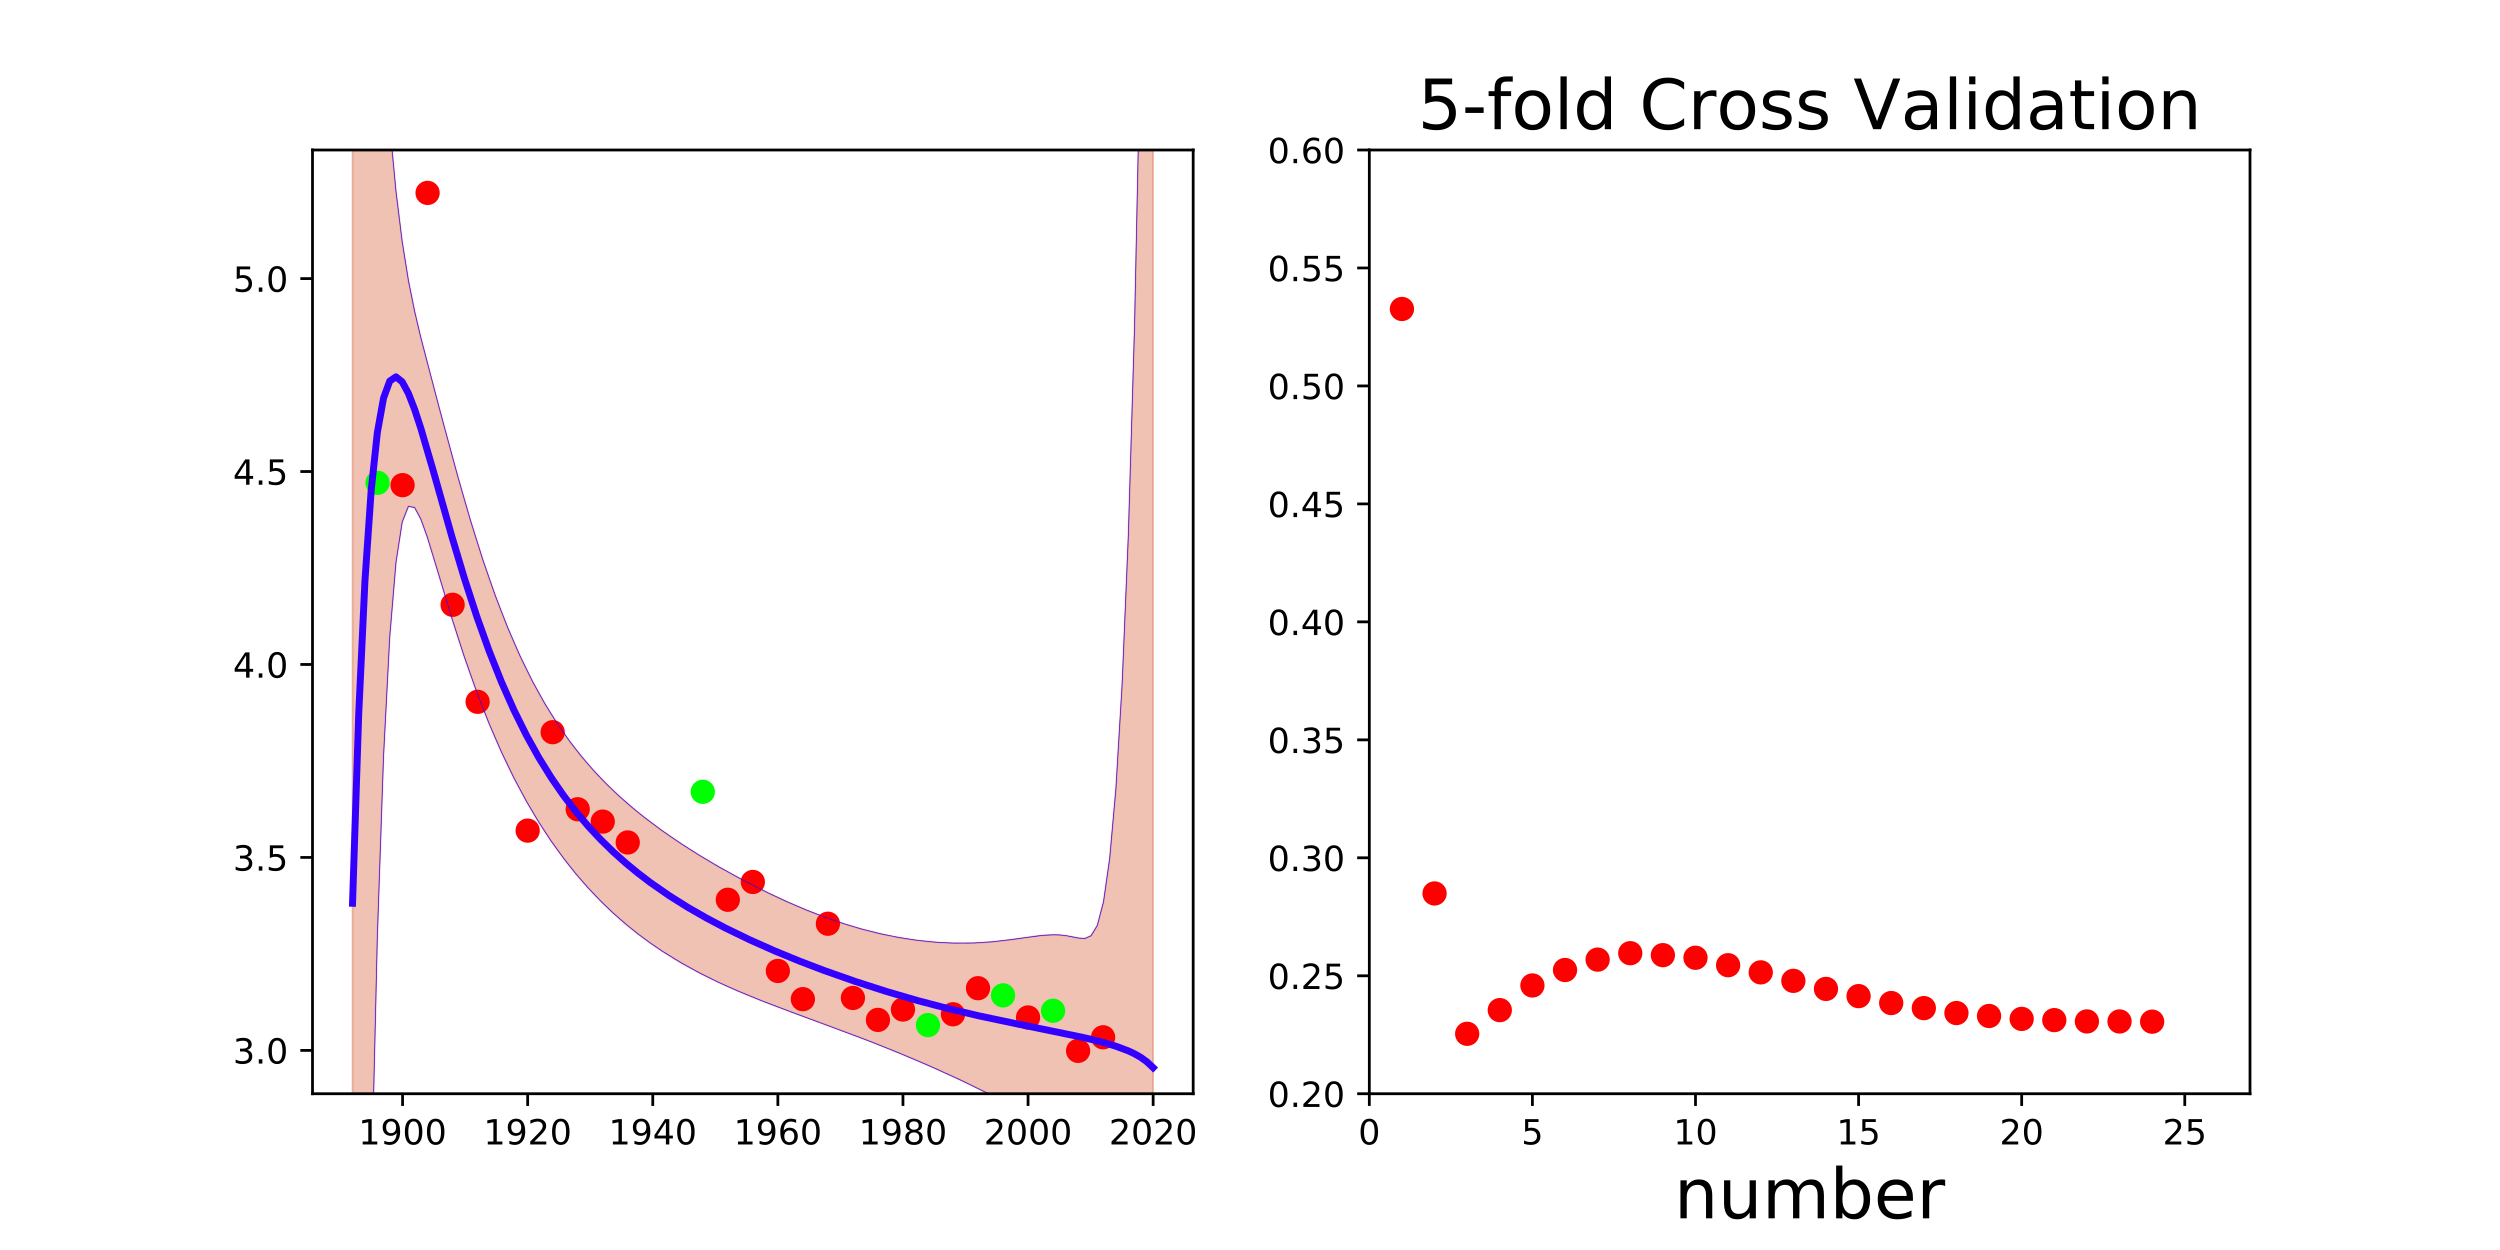 <?xml version="1.0" encoding="utf-8" standalone="no"?>
<!DOCTYPE svg PUBLIC "-//W3C//DTD SVG 1.1//EN"
  "http://www.w3.org/Graphics/SVG/1.1/DTD/svg11.dtd">
<!-- Created with matplotlib (http://matplotlib.org/) -->
<svg height="360pt" version="1.1" viewBox="0 0 720 360" width="720pt" xmlns="http://www.w3.org/2000/svg" xmlns:xlink="http://www.w3.org/1999/xlink">
 <defs>
  <style type="text/css">
*{stroke-linecap:butt;stroke-linejoin:round;}
  </style>
 </defs>
 <g id="figure_1">
  <g id="patch_1">
   <path d="M 0 360 
L 720 360 
L 720 0 
L 0 0 
z
" style="fill:none;"/>
  </g>
  <g id="axes_1">
   <g id="patch_2">
    <path d="M 90 315 
L 343.636 315 
L 343.636 43.2 
L 90 43.2 
z
" style="fill:none;"/>
   </g>
   <g id="patch_3">
    <path clip-path="url(#p0b6c9525a2)" d="M 101.529 -295.767 
L 103.316 -194.08 
L 105.104 -118.859 
L 106.891 -62.771 
L 108.679 -20.554 
L 110.466 11.536 
L 112.254 36.123 
L 114.041 55.027 
L 115.828 69.54 
L 117.616 80.719 
L 119.403 89.6 
L 121.191 97.166 
L 122.978 104.145 
L 124.766 110.933 
L 126.553 117.67 
L 128.34 124.367 
L 130.128 130.983 
L 131.915 137.462 
L 133.703 143.757 
L 135.49 149.829 
L 137.278 155.653 
L 139.065 161.212 
L 140.852 166.499 
L 142.64 171.512 
L 144.427 176.254 
L 146.215 180.734 
L 148.002 184.958 
L 149.79 188.94 
L 151.577 192.69 
L 153.364 196.221 
L 155.152 199.546 
L 156.939 202.678 
L 158.727 205.629 
L 160.514 208.412 
L 162.302 211.039 
L 164.089 213.521 
L 165.876 215.869 
L 167.664 218.093 
L 169.451 220.203 
L 171.239 222.208 
L 173.026 224.116 
L 174.814 225.936 
L 176.601 227.675 
L 178.388 229.34 
L 180.176 230.936 
L 181.963 232.47 
L 183.751 233.947 
L 185.538 235.372 
L 187.326 236.749 
L 189.113 238.082 
L 190.9 239.375 
L 192.688 240.631 
L 194.475 241.852 
L 196.263 243.042 
L 198.05 244.202 
L 199.838 245.335 
L 201.625 246.442 
L 203.412 247.524 
L 205.2 248.584 
L 206.987 249.621 
L 208.775 250.637 
L 210.562 251.632 
L 212.35 252.607 
L 214.137 253.563 
L 215.924 254.498 
L 217.712 255.414 
L 219.499 256.309 
L 221.287 257.185 
L 223.074 258.039 
L 224.862 258.873 
L 226.649 259.686 
L 228.436 260.476 
L 230.224 261.244 
L 232.011 261.989 
L 233.799 262.71 
L 235.586 263.406 
L 237.374 264.077 
L 239.161 264.723 
L 240.948 265.342 
L 242.736 265.934 
L 244.523 266.498 
L 246.311 267.035 
L 248.098 267.544 
L 249.886 268.024 
L 251.673 268.475 
L 253.461 268.898 
L 255.248 269.291 
L 257.035 269.654 
L 258.823 269.988 
L 260.61 270.292 
L 262.398 270.566 
L 264.185 270.809 
L 265.973 271.022 
L 267.76 271.205 
L 269.547 271.356 
L 271.335 271.476 
L 273.122 271.563 
L 274.91 271.618 
L 276.697 271.64 
L 278.485 271.629 
L 280.272 271.583 
L 282.059 271.504 
L 283.847 271.391 
L 285.634 271.245 
L 287.422 271.068 
L 289.209 270.861 
L 290.997 270.63 
L 292.784 270.38 
L 294.571 270.119 
L 296.359 269.859 
L 298.146 269.616 
L 299.934 269.409 
L 301.721 269.263 
L 303.509 269.207 
L 305.296 269.27 
L 307.083 269.473 
L 308.871 269.805 
L 310.658 270.169 
L 312.446 270.279 
L 314.233 269.474 
L 316.021 266.527 
L 317.808 259.713 
L 319.595 247.175 
L 321.383 227.055 
L 323.17 197.114 
L 324.958 154.257 
L 326.745 94.122 
L 328.533 10.651 
L 330.32 -104.469 
L 332.107 -262.549 
L 332.107 877.528 
L 330.32 716.085 
L 328.533 598.382 
L 326.745 512.862 
L 324.958 451.044 
L 323.17 406.758 
L 321.383 375.569 
L 319.595 354.33 
L 317.808 340.769 
L 316.021 333.004 
L 314.233 329.164 
L 312.446 327.51 
L 310.658 326.808 
L 308.871 326.39 
L 307.083 325.963 
L 305.296 325.426 
L 303.509 324.764 
L 301.721 323.992 
L 299.934 323.137 
L 298.146 322.225 
L 296.359 321.275 
L 294.571 320.307 
L 292.784 319.331 
L 290.997 318.359 
L 289.209 317.396 
L 287.422 316.445 
L 285.634 315.511 
L 283.847 314.593 
L 282.059 313.692 
L 280.272 312.808 
L 278.485 311.94 
L 276.697 311.087 
L 274.91 310.249 
L 273.122 309.424 
L 271.335 308.612 
L 269.547 307.812 
L 267.76 307.024 
L 265.973 306.245 
L 264.185 305.477 
L 262.398 304.719 
L 260.61 303.97 
L 258.823 303.23 
L 257.035 302.499 
L 255.248 301.776 
L 253.461 301.062 
L 251.673 300.357 
L 249.886 299.659 
L 248.098 298.968 
L 246.311 298.285 
L 244.523 297.608 
L 242.736 296.937 
L 240.948 296.271 
L 239.161 295.609 
L 237.374 294.951 
L 235.586 294.295 
L 233.799 293.641 
L 232.011 292.986 
L 230.224 292.33 
L 228.436 291.671 
L 226.649 291.008 
L 224.862 290.339 
L 223.074 289.663 
L 221.287 288.977 
L 219.499 288.28 
L 217.712 287.571 
L 215.924 286.847 
L 214.137 286.106 
L 212.35 285.348 
L 210.562 284.569 
L 208.775 283.767 
L 206.987 282.942 
L 205.2 282.09 
L 203.412 281.209 
L 201.625 280.298 
L 199.838 279.354 
L 198.05 278.375 
L 196.263 277.359 
L 194.475 276.303 
L 192.688 275.205 
L 190.9 274.062 
L 189.113 272.872 
L 187.326 271.631 
L 185.538 270.338 
L 183.751 268.989 
L 181.963 267.582 
L 180.176 266.113 
L 178.388 264.578 
L 176.601 262.975 
L 174.814 261.299 
L 173.026 259.547 
L 171.239 257.714 
L 169.451 255.797 
L 167.664 253.79 
L 165.876 251.688 
L 164.089 249.486 
L 162.302 247.179 
L 160.514 244.759 
L 158.727 242.22 
L 156.939 239.555 
L 155.152 236.755 
L 153.364 233.813 
L 151.577 230.718 
L 149.79 227.462 
L 148.002 224.034 
L 146.215 220.423 
L 144.427 216.618 
L 142.64 212.607 
L 140.852 208.38 
L 139.065 203.924 
L 137.278 199.232 
L 135.49 194.294 
L 133.703 189.108 
L 131.915 183.676 
L 130.128 178.011 
L 128.34 172.146 
L 126.553 166.152 
L 124.766 160.164 
L 122.978 154.444 
L 121.191 149.485 
L 119.403 146.159 
L 117.616 145.845 
L 115.828 150.401 
L 114.041 162.031 
L 112.254 183.349 
L 110.466 217.712 
L 108.679 269.667 
L 106.891 345.429 
L 105.104 453.458 
L 103.316 605.198 
L 101.529 816.058 
z
" style="fill:#cc3300;opacity:0.3;stroke:#cc3300;stroke-linejoin:miter;stroke-width:0.5;"/>
   </g>
   <g id="matplotlib.axis_1">
    <g id="xtick_1">
     <g id="line2d_1">
      <defs>
       <path d="M 0 0 
L 0 3.5 
" id="m88e3f81724" style="stroke:#000000;stroke-width:0.8;"/>
      </defs>
      <g>
       <use style="stroke:#000000;stroke-width:0.8;" x="115.94" xlink:href="#m88e3f81724" y="315"/>
      </g>
     </g>
     <g id="text_1">
      <!-- 1900 -->
      <defs>
       <path d="M 12.406 8.297 
L 28.516 8.297 
L 28.516 63.922 
L 10.984 60.406 
L 10.984 69.391 
L 28.422 72.906 
L 38.281 72.906 
L 38.281 8.297 
L 54.391 8.297 
L 54.391 0 
L 12.406 0 
z
" id="DejaVuSans-31"/>
       <path d="M 10.984 1.516 
L 10.984 10.5 
Q 14.703 8.734 18.5 7.812 
Q 22.312 6.891 25.984 6.891 
Q 35.75 6.891 40.891 13.453 
Q 46.047 20.016 46.781 33.406 
Q 43.953 29.203 39.594 26.953 
Q 35.25 24.703 29.984 24.703 
Q 19.047 24.703 12.672 31.312 
Q 6.297 37.938 6.297 49.422 
Q 6.297 60.641 12.938 67.422 
Q 19.578 74.219 30.609 74.219 
Q 43.266 74.219 49.922 64.516 
Q 56.594 54.828 56.594 36.375 
Q 56.594 19.141 48.406 8.859 
Q 40.234 -1.422 26.422 -1.422 
Q 22.703 -1.422 18.891 -0.688 
Q 15.094 0.047 10.984 1.516 
z
M 30.609 32.422 
Q 37.25 32.422 41.125 36.953 
Q 45.016 41.5 45.016 49.422 
Q 45.016 57.281 41.125 61.844 
Q 37.25 66.406 30.609 66.406 
Q 23.969 66.406 20.094 61.844 
Q 16.219 57.281 16.219 49.422 
Q 16.219 41.5 20.094 36.953 
Q 23.969 32.422 30.609 32.422 
z
" id="DejaVuSans-39"/>
       <path d="M 31.781 66.406 
Q 24.172 66.406 20.328 58.906 
Q 16.5 51.422 16.5 36.375 
Q 16.5 21.391 20.328 13.891 
Q 24.172 6.391 31.781 6.391 
Q 39.453 6.391 43.281 13.891 
Q 47.125 21.391 47.125 36.375 
Q 47.125 51.422 43.281 58.906 
Q 39.453 66.406 31.781 66.406 
z
M 31.781 74.219 
Q 44.047 74.219 50.516 64.516 
Q 56.984 54.828 56.984 36.375 
Q 56.984 17.969 50.516 8.266 
Q 44.047 -1.422 31.781 -1.422 
Q 19.531 -1.422 13.062 8.266 
Q 6.594 17.969 6.594 36.375 
Q 6.594 54.828 13.062 64.516 
Q 19.531 74.219 31.781 74.219 
z
" id="DejaVuSans-30"/>
      </defs>
      <g transform="translate(103.215 329.598)scale(0.1 -0.1)">
       <use xlink:href="#DejaVuSans-31"/>
       <use x="63.623" xlink:href="#DejaVuSans-39"/>
       <use x="127.246" xlink:href="#DejaVuSans-30"/>
       <use x="190.869" xlink:href="#DejaVuSans-30"/>
      </g>
     </g>
    </g>
    <g id="xtick_2">
     <g id="line2d_2">
      <g>
       <use style="stroke:#000000;stroke-width:0.8;" x="151.968" xlink:href="#m88e3f81724" y="315"/>
      </g>
     </g>
     <g id="text_2">
      <!-- 1920 -->
      <defs>
       <path d="M 19.188 8.297 
L 53.609 8.297 
L 53.609 0 
L 7.328 0 
L 7.328 8.297 
Q 12.938 14.109 22.625 23.891 
Q 32.328 33.688 34.812 36.531 
Q 39.547 41.844 41.422 45.531 
Q 43.312 49.219 43.312 52.781 
Q 43.312 58.594 39.234 62.25 
Q 35.156 65.922 28.609 65.922 
Q 23.969 65.922 18.812 64.312 
Q 13.672 62.703 7.812 59.422 
L 7.812 69.391 
Q 13.766 71.781 18.938 73 
Q 24.125 74.219 28.422 74.219 
Q 39.75 74.219 46.484 68.547 
Q 53.219 62.891 53.219 53.422 
Q 53.219 48.922 51.531 44.891 
Q 49.859 40.875 45.406 35.406 
Q 44.188 33.984 37.641 27.219 
Q 31.109 20.453 19.188 8.297 
z
" id="DejaVuSans-32"/>
      </defs>
      <g transform="translate(139.243 329.598)scale(0.1 -0.1)">
       <use xlink:href="#DejaVuSans-31"/>
       <use x="63.623" xlink:href="#DejaVuSans-39"/>
       <use x="127.246" xlink:href="#DejaVuSans-32"/>
       <use x="190.869" xlink:href="#DejaVuSans-30"/>
      </g>
     </g>
    </g>
    <g id="xtick_3">
     <g id="line2d_3">
      <g>
       <use style="stroke:#000000;stroke-width:0.8;" x="187.996" xlink:href="#m88e3f81724" y="315"/>
      </g>
     </g>
     <g id="text_3">
      <!-- 1940 -->
      <defs>
       <path d="M 37.797 64.312 
L 12.891 25.391 
L 37.797 25.391 
z
M 35.203 72.906 
L 47.609 72.906 
L 47.609 25.391 
L 58.016 25.391 
L 58.016 17.188 
L 47.609 17.188 
L 47.609 0 
L 37.797 0 
L 37.797 17.188 
L 4.891 17.188 
L 4.891 26.703 
z
" id="DejaVuSans-34"/>
      </defs>
      <g transform="translate(175.271 329.598)scale(0.1 -0.1)">
       <use xlink:href="#DejaVuSans-31"/>
       <use x="63.623" xlink:href="#DejaVuSans-39"/>
       <use x="127.246" xlink:href="#DejaVuSans-34"/>
       <use x="190.869" xlink:href="#DejaVuSans-30"/>
      </g>
     </g>
    </g>
    <g id="xtick_4">
     <g id="line2d_4">
      <g>
       <use style="stroke:#000000;stroke-width:0.8;" x="224.024" xlink:href="#m88e3f81724" y="315"/>
      </g>
     </g>
     <g id="text_4">
      <!-- 1960 -->
      <defs>
       <path d="M 33.016 40.375 
Q 26.375 40.375 22.484 35.828 
Q 18.609 31.297 18.609 23.391 
Q 18.609 15.531 22.484 10.953 
Q 26.375 6.391 33.016 6.391 
Q 39.656 6.391 43.531 10.953 
Q 47.406 15.531 47.406 23.391 
Q 47.406 31.297 43.531 35.828 
Q 39.656 40.375 33.016 40.375 
z
M 52.594 71.297 
L 52.594 62.312 
Q 48.875 64.062 45.094 64.984 
Q 41.312 65.922 37.594 65.922 
Q 27.828 65.922 22.672 59.328 
Q 17.531 52.734 16.797 39.406 
Q 19.672 43.656 24.016 45.922 
Q 28.375 48.188 33.594 48.188 
Q 44.578 48.188 50.953 41.516 
Q 57.328 34.859 57.328 23.391 
Q 57.328 12.156 50.688 5.359 
Q 44.047 -1.422 33.016 -1.422 
Q 20.359 -1.422 13.672 8.266 
Q 6.984 17.969 6.984 36.375 
Q 6.984 53.656 15.188 63.938 
Q 23.391 74.219 37.203 74.219 
Q 40.922 74.219 44.703 73.484 
Q 48.484 72.75 52.594 71.297 
z
" id="DejaVuSans-36"/>
      </defs>
      <g transform="translate(211.299 329.598)scale(0.1 -0.1)">
       <use xlink:href="#DejaVuSans-31"/>
       <use x="63.623" xlink:href="#DejaVuSans-39"/>
       <use x="127.246" xlink:href="#DejaVuSans-36"/>
       <use x="190.869" xlink:href="#DejaVuSans-30"/>
      </g>
     </g>
    </g>
    <g id="xtick_5">
     <g id="line2d_5">
      <g>
       <use style="stroke:#000000;stroke-width:0.8;" x="260.052" xlink:href="#m88e3f81724" y="315"/>
      </g>
     </g>
     <g id="text_5">
      <!-- 1980 -->
      <defs>
       <path d="M 31.781 34.625 
Q 24.75 34.625 20.719 30.859 
Q 16.703 27.094 16.703 20.516 
Q 16.703 13.922 20.719 10.156 
Q 24.75 6.391 31.781 6.391 
Q 38.812 6.391 42.859 10.172 
Q 46.922 13.969 46.922 20.516 
Q 46.922 27.094 42.891 30.859 
Q 38.875 34.625 31.781 34.625 
z
M 21.922 38.812 
Q 15.578 40.375 12.031 44.719 
Q 8.5 49.078 8.5 55.328 
Q 8.5 64.062 14.719 69.141 
Q 20.953 74.219 31.781 74.219 
Q 42.672 74.219 48.875 69.141 
Q 55.078 64.062 55.078 55.328 
Q 55.078 49.078 51.531 44.719 
Q 48 40.375 41.703 38.812 
Q 48.828 37.156 52.797 32.312 
Q 56.781 27.484 56.781 20.516 
Q 56.781 9.906 50.312 4.234 
Q 43.844 -1.422 31.781 -1.422 
Q 19.734 -1.422 13.25 4.234 
Q 6.781 9.906 6.781 20.516 
Q 6.781 27.484 10.781 32.312 
Q 14.797 37.156 21.922 38.812 
z
M 18.312 54.391 
Q 18.312 48.734 21.844 45.562 
Q 25.391 42.391 31.781 42.391 
Q 38.141 42.391 41.719 45.562 
Q 45.312 48.734 45.312 54.391 
Q 45.312 60.062 41.719 63.234 
Q 38.141 66.406 31.781 66.406 
Q 25.391 66.406 21.844 63.234 
Q 18.312 60.062 18.312 54.391 
z
" id="DejaVuSans-38"/>
      </defs>
      <g transform="translate(247.327 329.598)scale(0.1 -0.1)">
       <use xlink:href="#DejaVuSans-31"/>
       <use x="63.623" xlink:href="#DejaVuSans-39"/>
       <use x="127.246" xlink:href="#DejaVuSans-38"/>
       <use x="190.869" xlink:href="#DejaVuSans-30"/>
      </g>
     </g>
    </g>
    <g id="xtick_6">
     <g id="line2d_6">
      <g>
       <use style="stroke:#000000;stroke-width:0.8;" x="296.08" xlink:href="#m88e3f81724" y="315"/>
      </g>
     </g>
     <g id="text_6">
      <!-- 2000 -->
      <g transform="translate(283.355 329.598)scale(0.1 -0.1)">
       <use xlink:href="#DejaVuSans-32"/>
       <use x="63.623" xlink:href="#DejaVuSans-30"/>
       <use x="127.246" xlink:href="#DejaVuSans-30"/>
       <use x="190.869" xlink:href="#DejaVuSans-30"/>
      </g>
     </g>
    </g>
    <g id="xtick_7">
     <g id="line2d_7">
      <g>
       <use style="stroke:#000000;stroke-width:0.8;" x="332.107" xlink:href="#m88e3f81724" y="315"/>
      </g>
     </g>
     <g id="text_7">
      <!-- 2020 -->
      <g transform="translate(319.382 329.598)scale(0.1 -0.1)">
       <use xlink:href="#DejaVuSans-32"/>
       <use x="63.623" xlink:href="#DejaVuSans-30"/>
       <use x="127.246" xlink:href="#DejaVuSans-32"/>
       <use x="190.869" xlink:href="#DejaVuSans-30"/>
      </g>
     </g>
    </g>
   </g>
   <g id="matplotlib.axis_2">
    <g id="ytick_1">
     <g id="line2d_8">
      <defs>
       <path d="M 0 0 
L -3.5 0 
" id="m25587bb997" style="stroke:#000000;stroke-width:0.8;"/>
      </defs>
      <g>
       <use style="stroke:#000000;stroke-width:0.8;" x="90" xlink:href="#m25587bb997" y="302.509"/>
      </g>
     </g>
     <g id="text_8">
      <!-- 3.0 -->
      <defs>
       <path d="M 40.578 39.312 
Q 47.656 37.797 51.625 33 
Q 55.609 28.219 55.609 21.188 
Q 55.609 10.406 48.188 4.484 
Q 40.766 -1.422 27.094 -1.422 
Q 22.516 -1.422 17.656 -0.516 
Q 12.797 0.391 7.625 2.203 
L 7.625 11.719 
Q 11.719 9.328 16.594 8.109 
Q 21.484 6.891 26.812 6.891 
Q 36.078 6.891 40.938 10.547 
Q 45.797 14.203 45.797 21.188 
Q 45.797 27.641 41.281 31.266 
Q 36.766 34.906 28.719 34.906 
L 20.219 34.906 
L 20.219 43.016 
L 29.109 43.016 
Q 36.375 43.016 40.234 45.922 
Q 44.094 48.828 44.094 54.297 
Q 44.094 59.906 40.109 62.906 
Q 36.141 65.922 28.719 65.922 
Q 24.656 65.922 20.016 65.031 
Q 15.375 64.156 9.812 62.312 
L 9.812 71.094 
Q 15.438 72.656 20.344 73.438 
Q 25.25 74.219 29.594 74.219 
Q 40.828 74.219 47.359 69.109 
Q 53.906 64.016 53.906 55.328 
Q 53.906 49.266 50.438 45.094 
Q 46.969 40.922 40.578 39.312 
z
" id="DejaVuSans-33"/>
       <path d="M 10.688 12.406 
L 21 12.406 
L 21 0 
L 10.688 0 
z
" id="DejaVuSans-2e"/>
      </defs>
      <g transform="translate(67.097 306.309)scale(0.1 -0.1)">
       <use xlink:href="#DejaVuSans-33"/>
       <use x="63.623" xlink:href="#DejaVuSans-2e"/>
       <use x="95.41" xlink:href="#DejaVuSans-30"/>
      </g>
     </g>
    </g>
    <g id="ytick_2">
     <g id="line2d_9">
      <g>
       <use style="stroke:#000000;stroke-width:0.8;" x="90" xlink:href="#m25587bb997" y="246.941"/>
      </g>
     </g>
     <g id="text_9">
      <!-- 3.5 -->
      <defs>
       <path d="M 10.797 72.906 
L 49.516 72.906 
L 49.516 64.594 
L 19.828 64.594 
L 19.828 46.734 
Q 21.969 47.469 24.109 47.828 
Q 26.266 48.188 28.422 48.188 
Q 40.625 48.188 47.75 41.5 
Q 54.891 34.812 54.891 23.391 
Q 54.891 11.625 47.562 5.094 
Q 40.234 -1.422 26.906 -1.422 
Q 22.312 -1.422 17.547 -0.641 
Q 12.797 0.141 7.719 1.703 
L 7.719 11.625 
Q 12.109 9.234 16.797 8.062 
Q 21.484 6.891 26.703 6.891 
Q 35.156 6.891 40.078 11.328 
Q 45.016 15.766 45.016 23.391 
Q 45.016 31 40.078 35.438 
Q 35.156 39.891 26.703 39.891 
Q 22.75 39.891 18.812 39.016 
Q 14.891 38.141 10.797 36.281 
z
" id="DejaVuSans-35"/>
      </defs>
      <g transform="translate(67.097 250.74)scale(0.1 -0.1)">
       <use xlink:href="#DejaVuSans-33"/>
       <use x="63.623" xlink:href="#DejaVuSans-2e"/>
       <use x="95.41" xlink:href="#DejaVuSans-35"/>
      </g>
     </g>
    </g>
    <g id="ytick_3">
     <g id="line2d_10">
      <g>
       <use style="stroke:#000000;stroke-width:0.8;" x="90" xlink:href="#m25587bb997" y="191.373"/>
      </g>
     </g>
     <g id="text_10">
      <!-- 4.0 -->
      <g transform="translate(67.097 195.172)scale(0.1 -0.1)">
       <use xlink:href="#DejaVuSans-34"/>
       <use x="63.623" xlink:href="#DejaVuSans-2e"/>
       <use x="95.41" xlink:href="#DejaVuSans-30"/>
      </g>
     </g>
    </g>
    <g id="ytick_4">
     <g id="line2d_11">
      <g>
       <use style="stroke:#000000;stroke-width:0.8;" x="90" xlink:href="#m25587bb997" y="135.804"/>
      </g>
     </g>
     <g id="text_11">
      <!-- 4.5 -->
      <g transform="translate(67.097 139.604)scale(0.1 -0.1)">
       <use xlink:href="#DejaVuSans-34"/>
       <use x="63.623" xlink:href="#DejaVuSans-2e"/>
       <use x="95.41" xlink:href="#DejaVuSans-35"/>
      </g>
     </g>
    </g>
    <g id="ytick_5">
     <g id="line2d_12">
      <g>
       <use style="stroke:#000000;stroke-width:0.8;" x="90" xlink:href="#m25587bb997" y="80.236"/>
      </g>
     </g>
     <g id="text_12">
      <!-- 5.0 -->
      <g transform="translate(67.097 84.035)scale(0.1 -0.1)">
       <use xlink:href="#DejaVuSans-35"/>
       <use x="63.623" xlink:href="#DejaVuSans-2e"/>
       <use x="95.41" xlink:href="#DejaVuSans-30"/>
      </g>
     </g>
    </g>
   </g>
   <g id="line2d_13">
    <defs>
     <path d="M 0 3 
C 0.796 3 1.559 2.684 2.121 2.121 
C 2.684 1.559 3 0.796 3 0 
C 3 -0.796 2.684 -1.559 2.121 -2.121 
C 1.559 -2.684 0.796 -3 0 -3 
C -0.796 -3 -1.559 -2.684 -2.121 -2.121 
C -2.684 -1.559 -3 -0.796 -3 0 
C -3 0.796 -2.684 1.559 -2.121 2.121 
C -1.559 2.684 -0.796 3 0 3 
z
" id="m83385e7f13" style="stroke:#ff0000;"/>
    </defs>
    <g clip-path="url(#p0b6c9525a2)">
     <use style="fill:#ff0000;stroke:#ff0000;" x="159.174" xlink:href="#m83385e7f13" y="210.872"/>
     <use style="fill:#ff0000;stroke:#ff0000;" x="130.351" xlink:href="#m83385e7f13" y="174.182"/>
     <use style="fill:#ff0000;stroke:#ff0000;" x="238.435" xlink:href="#m83385e7f13" y="266.035"/>
     <use style="fill:#ff0000;stroke:#ff0000;" x="151.968" xlink:href="#m83385e7f13" y="239.216"/>
     <use style="fill:#ff0000;stroke:#ff0000;" x="252.846" xlink:href="#m83385e7f13" y="293.734"/>
     <use style="fill:#ff0000;stroke:#ff0000;" x="274.463" xlink:href="#m83385e7f13" y="292.11"/>
     <use style="fill:#ff0000;stroke:#ff0000;" x="317.696" xlink:href="#m83385e7f13" y="298.739"/>
     <use style="fill:#ff0000;stroke:#ff0000;" x="245.64" xlink:href="#m83385e7f13" y="287.413"/>
     <use style="fill:#ff0000;stroke:#ff0000;" x="260.052" xlink:href="#m83385e7f13" y="290.749"/>
     <use style="fill:#ff0000;stroke:#ff0000;" x="173.585" xlink:href="#m83385e7f13" y="236.623"/>
     <use style="fill:#ff0000;stroke:#ff0000;" x="115.94" xlink:href="#m83385e7f13" y="139.724"/>
     <use style="fill:#ff0000;stroke:#ff0000;" x="137.557" xlink:href="#m83385e7f13" y="202.118"/>
     <use style="fill:#ff0000;stroke:#ff0000;" x="224.024" xlink:href="#m83385e7f13" y="279.634"/>
     <use style="fill:#ff0000;stroke:#ff0000;" x="281.668" xlink:href="#m83385e7f13" y="284.603"/>
     <use style="fill:#ff0000;stroke:#ff0000;" x="310.491" xlink:href="#m83385e7f13" y="302.645"/>
     <use style="fill:#ff0000;stroke:#ff0000;" x="123.146" xlink:href="#m83385e7f13" y="55.555"/>
     <use style="fill:#ff0000;stroke:#ff0000;" x="209.613" xlink:href="#m83385e7f13" y="259.134"/>
     <use style="fill:#ff0000;stroke:#ff0000;" x="296.08" xlink:href="#m83385e7f13" y="293.032"/>
     <use style="fill:#ff0000;stroke:#ff0000;" x="180.79" xlink:href="#m83385e7f13" y="242.628"/>
     <use style="fill:#ff0000;stroke:#ff0000;" x="216.818" xlink:href="#m83385e7f13" y="254.006"/>
     <use style="fill:#ff0000;stroke:#ff0000;" x="166.379" xlink:href="#m83385e7f13" y="233.067"/>
     <use style="fill:#ff0000;stroke:#ff0000;" x="231.229" xlink:href="#m83385e7f13" y="287.755"/>
    </g>
   </g>
   <g id="line2d_14">
    <defs>
     <path d="M 0 3 
C 0.796 3 1.559 2.684 2.121 2.121 
C 2.684 1.559 3 0.796 3 0 
C 3 -0.796 2.684 -1.559 2.121 -2.121 
C 1.559 -2.684 0.796 -3 0 -3 
C -0.796 -3 -1.559 -2.684 -2.121 -2.121 
C -2.684 -1.559 -3 -0.796 -3 0 
C -3 0.796 -2.684 1.559 -2.121 2.121 
C -1.559 2.684 -0.796 3 0 3 
z
" id="mf6b4440188" style="stroke:#00ff00;"/>
    </defs>
    <g clip-path="url(#p0b6c9525a2)">
     <use style="fill:#00ff00;stroke:#00ff00;" x="303.285" xlink:href="#mf6b4440188" y="291.1"/>
     <use style="fill:#00ff00;stroke:#00ff00;" x="267.257" xlink:href="#mf6b4440188" y="295.227"/>
     <use style="fill:#00ff00;stroke:#00ff00;" x="202.407" xlink:href="#mf6b4440188" y="228.036"/>
     <use style="fill:#00ff00;stroke:#00ff00;" x="288.874" xlink:href="#mf6b4440188" y="286.667"/>
     <use style="fill:#00ff00;stroke:#00ff00;" x="108.735" xlink:href="#mf6b4440188" y="139.046"/>
    </g>
   </g>
   <g id="line2d_15">
    <path clip-path="url(#p0b6c9525a2)" d="M 101.529 260.145 
L 103.316 205.559 
L 105.104 167.3 
L 106.891 141.329 
L 108.679 124.557 
L 110.466 114.624 
L 112.254 109.736 
L 114.041 108.529 
L 115.828 109.97 
L 117.616 113.282 
L 119.403 117.88 
L 121.191 123.325 
L 124.766 135.548 
L 130.128 154.497 
L 133.703 166.432 
L 137.278 177.442 
L 140.852 187.439 
L 144.427 196.436 
L 148.002 204.496 
L 151.577 211.704 
L 155.152 218.151 
L 158.727 223.925 
L 162.302 229.109 
L 165.876 233.778 
L 169.451 238 
L 173.026 241.831 
L 176.601 245.325 
L 180.176 248.524 
L 183.751 251.468 
L 187.326 254.19 
L 192.688 257.918 
L 198.05 261.289 
L 203.412 264.367 
L 208.775 267.202 
L 215.924 270.672 
L 223.074 273.851 
L 230.224 276.787 
L 237.374 279.514 
L 246.311 282.66 
L 255.248 285.533 
L 264.185 288.143 
L 273.122 290.494 
L 282.059 292.598 
L 292.784 294.856 
L 312.446 298.895 
L 317.808 300.241 
L 321.383 301.312 
L 324.958 302.65 
L 326.745 303.492 
L 328.533 304.517 
L 330.32 305.808 
L 332.107 307.489 
L 332.107 307.489 
" style="fill:none;stroke:#3300ff;stroke-linecap:square;stroke-width:2;"/>
   </g>
   <g id="line2d_16">
    <path clip-path="url(#p0b6c9525a2)" d="M 109.768 -1 
L 110.466 11.536 
L 112.254 36.123 
L 114.041 55.027 
L 115.828 69.54 
L 117.616 80.719 
L 119.403 89.6 
L 121.191 97.166 
L 126.553 117.67 
L 131.915 137.462 
L 135.49 149.829 
L 139.065 161.212 
L 142.64 171.512 
L 146.215 180.734 
L 149.79 188.94 
L 153.364 196.221 
L 156.939 202.678 
L 160.514 208.412 
L 164.089 213.521 
L 167.664 218.093 
L 171.239 222.208 
L 174.814 225.936 
L 178.388 229.34 
L 181.963 232.47 
L 185.538 235.372 
L 190.9 239.375 
L 196.263 243.042 
L 201.625 246.442 
L 206.987 249.621 
L 214.137 253.563 
L 221.287 257.185 
L 226.649 259.686 
L 232.011 261.989 
L 237.374 264.077 
L 242.736 265.934 
L 248.098 267.544 
L 253.461 268.898 
L 258.823 269.988 
L 264.185 270.809 
L 269.547 271.356 
L 274.91 271.618 
L 280.272 271.583 
L 285.634 271.245 
L 290.997 270.63 
L 299.934 269.409 
L 303.509 269.207 
L 305.296 269.27 
L 307.083 269.473 
L 310.658 270.169 
L 312.446 270.279 
L 314.233 269.474 
L 316.021 266.527 
L 317.808 259.713 
L 319.595 247.175 
L 321.383 227.055 
L 323.17 197.114 
L 324.958 154.257 
L 326.745 94.122 
L 328.713 -1 
L 328.713 -1 
" style="fill:none;stroke:#3300ff;stroke-linecap:square;stroke-width:0.2;"/>
   </g>
   <g id="line2d_17">
    <path clip-path="url(#p0b6c9525a2)" d="M 106.634 361 
L 106.891 345.429 
L 108.679 269.667 
L 110.466 217.712 
L 112.254 183.349 
L 114.041 162.031 
L 115.828 150.401 
L 117.616 145.845 
L 119.403 146.159 
L 121.191 149.485 
L 122.978 154.444 
L 126.553 166.152 
L 130.128 178.011 
L 133.703 189.108 
L 137.278 199.232 
L 140.852 208.38 
L 144.427 216.618 
L 148.002 224.034 
L 151.577 230.718 
L 155.152 236.755 
L 158.727 242.22 
L 162.302 247.179 
L 165.876 251.688 
L 169.451 255.797 
L 173.026 259.547 
L 176.601 262.975 
L 180.176 266.113 
L 183.751 268.989 
L 187.326 271.631 
L 190.9 274.062 
L 196.263 277.359 
L 201.625 280.298 
L 206.987 282.942 
L 212.35 285.348 
L 219.499 288.28 
L 228.436 291.671 
L 249.886 299.659 
L 258.823 303.23 
L 267.76 307.024 
L 276.697 311.087 
L 283.847 314.593 
L 290.997 318.359 
L 299.934 323.137 
L 303.509 324.764 
L 305.296 325.426 
L 308.871 326.39 
L 310.658 326.808 
L 312.446 327.51 
L 314.233 329.164 
L 316.021 333.004 
L 317.808 340.769 
L 319.595 354.33 
L 320.157 361 
L 320.157 361 
" style="fill:none;stroke:#3300ff;stroke-linecap:square;stroke-width:0.2;"/>
   </g>
   <g id="patch_4">
    <path d="M 90 315 
L 90 43.2 
" style="fill:none;stroke:#000000;stroke-linecap:square;stroke-linejoin:miter;stroke-width:0.8;"/>
   </g>
   <g id="patch_5">
    <path d="M 343.636 315 
L 343.636 43.2 
" style="fill:none;stroke:#000000;stroke-linecap:square;stroke-linejoin:miter;stroke-width:0.8;"/>
   </g>
   <g id="patch_6">
    <path d="M 90 315 
L 343.636 315 
" style="fill:none;stroke:#000000;stroke-linecap:square;stroke-linejoin:miter;stroke-width:0.8;"/>
   </g>
   <g id="patch_7">
    <path d="M 90 43.2 
L 343.636 43.2 
" style="fill:none;stroke:#000000;stroke-linecap:square;stroke-linejoin:miter;stroke-width:0.8;"/>
   </g>
  </g>
  <g id="axes_2">
   <g id="patch_8">
    <path d="M 394.364 315 
L 648 315 
L 648 43.2 
L 394.364 43.2 
z
" style="fill:none;"/>
   </g>
   <g id="matplotlib.axis_3">
    <g id="xtick_8">
     <g id="line2d_18">
      <g>
       <use style="stroke:#000000;stroke-width:0.8;" x="394.364" xlink:href="#m88e3f81724" y="315"/>
      </g>
     </g>
     <g id="text_13">
      <!-- 0 -->
      <g transform="translate(391.182 329.598)scale(0.1 -0.1)">
       <use xlink:href="#DejaVuSans-30"/>
      </g>
     </g>
    </g>
    <g id="xtick_9">
     <g id="line2d_19">
      <g>
       <use style="stroke:#000000;stroke-width:0.8;" x="441.333" xlink:href="#m88e3f81724" y="315"/>
      </g>
     </g>
     <g id="text_14">
      <!-- 5 -->
      <g transform="translate(438.152 329.598)scale(0.1 -0.1)">
       <use xlink:href="#DejaVuSans-35"/>
      </g>
     </g>
    </g>
    <g id="xtick_10">
     <g id="line2d_20">
      <g>
       <use style="stroke:#000000;stroke-width:0.8;" x="488.303" xlink:href="#m88e3f81724" y="315"/>
      </g>
     </g>
     <g id="text_15">
      <!-- 10 -->
      <g transform="translate(481.941 329.598)scale(0.1 -0.1)">
       <use xlink:href="#DejaVuSans-31"/>
       <use x="63.623" xlink:href="#DejaVuSans-30"/>
      </g>
     </g>
    </g>
    <g id="xtick_11">
     <g id="line2d_21">
      <g>
       <use style="stroke:#000000;stroke-width:0.8;" x="535.273" xlink:href="#m88e3f81724" y="315"/>
      </g>
     </g>
     <g id="text_16">
      <!-- 15 -->
      <g transform="translate(528.91 329.598)scale(0.1 -0.1)">
       <use xlink:href="#DejaVuSans-31"/>
       <use x="63.623" xlink:href="#DejaVuSans-35"/>
      </g>
     </g>
    </g>
    <g id="xtick_12">
     <g id="line2d_22">
      <g>
       <use style="stroke:#000000;stroke-width:0.8;" x="582.242" xlink:href="#m88e3f81724" y="315"/>
      </g>
     </g>
     <g id="text_17">
      <!-- 20 -->
      <g transform="translate(575.88 329.598)scale(0.1 -0.1)">
       <use xlink:href="#DejaVuSans-32"/>
       <use x="63.623" xlink:href="#DejaVuSans-30"/>
      </g>
     </g>
    </g>
    <g id="xtick_13">
     <g id="line2d_23">
      <g>
       <use style="stroke:#000000;stroke-width:0.8;" x="629.212" xlink:href="#m88e3f81724" y="315"/>
      </g>
     </g>
     <g id="text_18">
      <!-- 25 -->
      <g transform="translate(622.85 329.598)scale(0.1 -0.1)">
       <use xlink:href="#DejaVuSans-32"/>
       <use x="63.623" xlink:href="#DejaVuSans-35"/>
      </g>
     </g>
    </g>
    <g id="text_19">
     <!-- number -->
     <defs>
      <path d="M 54.891 33.016 
L 54.891 0 
L 45.906 0 
L 45.906 32.719 
Q 45.906 40.484 42.875 44.328 
Q 39.844 48.188 33.797 48.188 
Q 26.516 48.188 22.312 43.547 
Q 18.109 38.922 18.109 30.906 
L 18.109 0 
L 9.078 0 
L 9.078 54.688 
L 18.109 54.688 
L 18.109 46.188 
Q 21.344 51.125 25.703 53.562 
Q 30.078 56 35.797 56 
Q 45.219 56 50.047 50.172 
Q 54.891 44.344 54.891 33.016 
z
" id="DejaVuSans-6e"/>
      <path d="M 8.5 21.578 
L 8.5 54.688 
L 17.484 54.688 
L 17.484 21.922 
Q 17.484 14.156 20.5 10.266 
Q 23.531 6.391 29.594 6.391 
Q 36.859 6.391 41.078 11.031 
Q 45.312 15.672 45.312 23.688 
L 45.312 54.688 
L 54.297 54.688 
L 54.297 0 
L 45.312 0 
L 45.312 8.406 
Q 42.047 3.422 37.719 1 
Q 33.406 -1.422 27.688 -1.422 
Q 18.266 -1.422 13.375 4.438 
Q 8.5 10.297 8.5 21.578 
z
M 31.109 56 
z
" id="DejaVuSans-75"/>
      <path d="M 52 44.188 
Q 55.375 50.25 60.062 53.125 
Q 64.75 56 71.094 56 
Q 79.641 56 84.281 50.016 
Q 88.922 44.047 88.922 33.016 
L 88.922 0 
L 79.891 0 
L 79.891 32.719 
Q 79.891 40.578 77.094 44.375 
Q 74.312 48.188 68.609 48.188 
Q 61.625 48.188 57.562 43.547 
Q 53.516 38.922 53.516 30.906 
L 53.516 0 
L 44.484 0 
L 44.484 32.719 
Q 44.484 40.625 41.703 44.406 
Q 38.922 48.188 33.109 48.188 
Q 26.219 48.188 22.156 43.531 
Q 18.109 38.875 18.109 30.906 
L 18.109 0 
L 9.078 0 
L 9.078 54.688 
L 18.109 54.688 
L 18.109 46.188 
Q 21.188 51.219 25.484 53.609 
Q 29.781 56 35.688 56 
Q 41.656 56 45.828 52.969 
Q 50 49.953 52 44.188 
z
" id="DejaVuSans-6d"/>
      <path d="M 48.688 27.297 
Q 48.688 37.203 44.609 42.844 
Q 40.531 48.484 33.406 48.484 
Q 26.266 48.484 22.188 42.844 
Q 18.109 37.203 18.109 27.297 
Q 18.109 17.391 22.188 11.75 
Q 26.266 6.109 33.406 6.109 
Q 40.531 6.109 44.609 11.75 
Q 48.688 17.391 48.688 27.297 
z
M 18.109 46.391 
Q 20.953 51.266 25.266 53.625 
Q 29.594 56 35.594 56 
Q 45.562 56 51.781 48.094 
Q 58.016 40.188 58.016 27.297 
Q 58.016 14.406 51.781 6.484 
Q 45.562 -1.422 35.594 -1.422 
Q 29.594 -1.422 25.266 0.953 
Q 20.953 3.328 18.109 8.203 
L 18.109 0 
L 9.078 0 
L 9.078 75.984 
L 18.109 75.984 
z
" id="DejaVuSans-62"/>
      <path d="M 56.203 29.594 
L 56.203 25.203 
L 14.891 25.203 
Q 15.484 15.922 20.484 11.062 
Q 25.484 6.203 34.422 6.203 
Q 39.594 6.203 44.453 7.469 
Q 49.312 8.734 54.109 11.281 
L 54.109 2.781 
Q 49.266 0.734 44.188 -0.344 
Q 39.109 -1.422 33.891 -1.422 
Q 20.797 -1.422 13.156 6.188 
Q 5.516 13.812 5.516 26.812 
Q 5.516 40.234 12.766 48.109 
Q 20.016 56 32.328 56 
Q 43.359 56 49.781 48.891 
Q 56.203 41.797 56.203 29.594 
z
M 47.219 32.234 
Q 47.125 39.594 43.094 43.984 
Q 39.062 48.391 32.422 48.391 
Q 24.906 48.391 20.391 44.141 
Q 15.875 39.891 15.188 32.172 
z
" id="DejaVuSans-65"/>
      <path d="M 41.109 46.297 
Q 39.594 47.172 37.812 47.578 
Q 36.031 48 33.891 48 
Q 26.266 48 22.188 43.047 
Q 18.109 38.094 18.109 28.812 
L 18.109 0 
L 9.078 0 
L 9.078 54.688 
L 18.109 54.688 
L 18.109 46.188 
Q 20.953 51.172 25.484 53.578 
Q 30.031 56 36.531 56 
Q 37.453 56 38.578 55.875 
Q 39.703 55.766 41.062 55.516 
z
" id="DejaVuSans-72"/>
     </defs>
     <g transform="translate(482.154 350.875)scale(0.2 -0.2)">
      <use xlink:href="#DejaVuSans-6e"/>
      <use x="63.379" xlink:href="#DejaVuSans-75"/>
      <use x="126.758" xlink:href="#DejaVuSans-6d"/>
      <use x="224.17" xlink:href="#DejaVuSans-62"/>
      <use x="287.646" xlink:href="#DejaVuSans-65"/>
      <use x="349.17" xlink:href="#DejaVuSans-72"/>
     </g>
    </g>
   </g>
   <g id="matplotlib.axis_4">
    <g id="ytick_6">
     <g id="line2d_24">
      <g>
       <use style="stroke:#000000;stroke-width:0.8;" x="394.364" xlink:href="#m25587bb997" y="315"/>
      </g>
     </g>
     <g id="text_20">
      <!-- 0.20 -->
      <g transform="translate(365.098 318.799)scale(0.1 -0.1)">
       <use xlink:href="#DejaVuSans-30"/>
       <use x="63.623" xlink:href="#DejaVuSans-2e"/>
       <use x="95.41" xlink:href="#DejaVuSans-32"/>
       <use x="159.033" xlink:href="#DejaVuSans-30"/>
      </g>
     </g>
    </g>
    <g id="ytick_7">
     <g id="line2d_25">
      <g>
       <use style="stroke:#000000;stroke-width:0.8;" x="394.364" xlink:href="#m25587bb997" y="281.025"/>
      </g>
     </g>
     <g id="text_21">
      <!-- 0.25 -->
      <g transform="translate(365.098 284.824)scale(0.1 -0.1)">
       <use xlink:href="#DejaVuSans-30"/>
       <use x="63.623" xlink:href="#DejaVuSans-2e"/>
       <use x="95.41" xlink:href="#DejaVuSans-32"/>
       <use x="159.033" xlink:href="#DejaVuSans-35"/>
      </g>
     </g>
    </g>
    <g id="ytick_8">
     <g id="line2d_26">
      <g>
       <use style="stroke:#000000;stroke-width:0.8;" x="394.364" xlink:href="#m25587bb997" y="247.05"/>
      </g>
     </g>
     <g id="text_22">
      <!-- 0.30 -->
      <g transform="translate(365.098 250.849)scale(0.1 -0.1)">
       <use xlink:href="#DejaVuSans-30"/>
       <use x="63.623" xlink:href="#DejaVuSans-2e"/>
       <use x="95.41" xlink:href="#DejaVuSans-33"/>
       <use x="159.033" xlink:href="#DejaVuSans-30"/>
      </g>
     </g>
    </g>
    <g id="ytick_9">
     <g id="line2d_27">
      <g>
       <use style="stroke:#000000;stroke-width:0.8;" x="394.364" xlink:href="#m25587bb997" y="213.075"/>
      </g>
     </g>
     <g id="text_23">
      <!-- 0.35 -->
      <g transform="translate(365.098 216.874)scale(0.1 -0.1)">
       <use xlink:href="#DejaVuSans-30"/>
       <use x="63.623" xlink:href="#DejaVuSans-2e"/>
       <use x="95.41" xlink:href="#DejaVuSans-33"/>
       <use x="159.033" xlink:href="#DejaVuSans-35"/>
      </g>
     </g>
    </g>
    <g id="ytick_10">
     <g id="line2d_28">
      <g>
       <use style="stroke:#000000;stroke-width:0.8;" x="394.364" xlink:href="#m25587bb997" y="179.1"/>
      </g>
     </g>
     <g id="text_24">
      <!-- 0.40 -->
      <g transform="translate(365.098 182.899)scale(0.1 -0.1)">
       <use xlink:href="#DejaVuSans-30"/>
       <use x="63.623" xlink:href="#DejaVuSans-2e"/>
       <use x="95.41" xlink:href="#DejaVuSans-34"/>
       <use x="159.033" xlink:href="#DejaVuSans-30"/>
      </g>
     </g>
    </g>
    <g id="ytick_11">
     <g id="line2d_29">
      <g>
       <use style="stroke:#000000;stroke-width:0.8;" x="394.364" xlink:href="#m25587bb997" y="145.125"/>
      </g>
     </g>
     <g id="text_25">
      <!-- 0.45 -->
      <g transform="translate(365.098 148.924)scale(0.1 -0.1)">
       <use xlink:href="#DejaVuSans-30"/>
       <use x="63.623" xlink:href="#DejaVuSans-2e"/>
       <use x="95.41" xlink:href="#DejaVuSans-34"/>
       <use x="159.033" xlink:href="#DejaVuSans-35"/>
      </g>
     </g>
    </g>
    <g id="ytick_12">
     <g id="line2d_30">
      <g>
       <use style="stroke:#000000;stroke-width:0.8;" x="394.364" xlink:href="#m25587bb997" y="111.15"/>
      </g>
     </g>
     <g id="text_26">
      <!-- 0.50 -->
      <g transform="translate(365.098 114.949)scale(0.1 -0.1)">
       <use xlink:href="#DejaVuSans-30"/>
       <use x="63.623" xlink:href="#DejaVuSans-2e"/>
       <use x="95.41" xlink:href="#DejaVuSans-35"/>
       <use x="159.033" xlink:href="#DejaVuSans-30"/>
      </g>
     </g>
    </g>
    <g id="ytick_13">
     <g id="line2d_31">
      <g>
       <use style="stroke:#000000;stroke-width:0.8;" x="394.364" xlink:href="#m25587bb997" y="77.175"/>
      </g>
     </g>
     <g id="text_27">
      <!-- 0.55 -->
      <g transform="translate(365.098 80.974)scale(0.1 -0.1)">
       <use xlink:href="#DejaVuSans-30"/>
       <use x="63.623" xlink:href="#DejaVuSans-2e"/>
       <use x="95.41" xlink:href="#DejaVuSans-35"/>
       <use x="159.033" xlink:href="#DejaVuSans-35"/>
      </g>
     </g>
    </g>
    <g id="ytick_14">
     <g id="line2d_32">
      <g>
       <use style="stroke:#000000;stroke-width:0.8;" x="394.364" xlink:href="#m25587bb997" y="43.2"/>
      </g>
     </g>
     <g id="text_28">
      <!-- 0.60 -->
      <g transform="translate(365.098 46.999)scale(0.1 -0.1)">
       <use xlink:href="#DejaVuSans-30"/>
       <use x="63.623" xlink:href="#DejaVuSans-2e"/>
       <use x="95.41" xlink:href="#DejaVuSans-36"/>
       <use x="159.033" xlink:href="#DejaVuSans-30"/>
      </g>
     </g>
    </g>
   </g>
   <g id="line2d_33">
    <g clip-path="url(#p69fba4b0e5)">
     <use style="fill:#ff0000;stroke:#ff0000;" x="0" xlink:href="#m83385e7f13" y="0"/>
    </g>
   </g>
   <g id="line2d_34">
    <g clip-path="url(#p69fba4b0e5)">
     <use style="fill:#ff0000;stroke:#ff0000;" x="0" xlink:href="#m83385e7f13" y="0"/>
    </g>
   </g>
   <g id="line2d_35">
    <g clip-path="url(#p69fba4b0e5)">
     <use style="fill:#ff0000;stroke:#ff0000;" x="0" xlink:href="#m83385e7f13" y="0"/>
    </g>
   </g>
   <g id="line2d_36">
    <g clip-path="url(#p69fba4b0e5)">
     <use style="fill:#ff0000;stroke:#ff0000;" x="0" xlink:href="#m83385e7f13" y="0"/>
    </g>
   </g>
   <g id="line2d_37">
    <g clip-path="url(#p69fba4b0e5)">
     <use style="fill:#ff0000;stroke:#ff0000;" x="0" xlink:href="#m83385e7f13" y="0"/>
    </g>
   </g>
   <g id="line2d_38">
    <g clip-path="url(#p69fba4b0e5)">
     <use style="fill:#ff0000;stroke:#ff0000;" x="403.758" xlink:href="#m83385e7f13" y="88.986"/>
    </g>
   </g>
   <g id="line2d_39">
    <g clip-path="url(#p69fba4b0e5)">
     <use style="fill:#ff0000;stroke:#ff0000;" x="0" xlink:href="#m83385e7f13" y="0"/>
    </g>
   </g>
   <g id="line2d_40">
    <g clip-path="url(#p69fba4b0e5)">
     <use style="fill:#ff0000;stroke:#ff0000;" x="0" xlink:href="#m83385e7f13" y="0"/>
    </g>
   </g>
   <g id="line2d_41">
    <g clip-path="url(#p69fba4b0e5)">
     <use style="fill:#ff0000;stroke:#ff0000;" x="0" xlink:href="#m83385e7f13" y="0"/>
    </g>
   </g>
   <g id="line2d_42">
    <g clip-path="url(#p69fba4b0e5)">
     <use style="fill:#ff0000;stroke:#ff0000;" x="0" xlink:href="#m83385e7f13" y="0"/>
    </g>
   </g>
   <g id="line2d_43">
    <g clip-path="url(#p69fba4b0e5)">
     <use style="fill:#ff0000;stroke:#ff0000;" x="0" xlink:href="#m83385e7f13" y="0"/>
    </g>
   </g>
   <g id="line2d_44">
    <g clip-path="url(#p69fba4b0e5)">
     <use style="fill:#ff0000;stroke:#ff0000;" x="413.152" xlink:href="#m83385e7f13" y="257.314"/>
    </g>
   </g>
   <g id="line2d_45">
    <g clip-path="url(#p69fba4b0e5)">
     <use style="fill:#ff0000;stroke:#ff0000;" x="0" xlink:href="#m83385e7f13" y="0"/>
    </g>
   </g>
   <g id="line2d_46">
    <g clip-path="url(#p69fba4b0e5)">
     <use style="fill:#ff0000;stroke:#ff0000;" x="0" xlink:href="#m83385e7f13" y="0"/>
    </g>
   </g>
   <g id="line2d_47">
    <g clip-path="url(#p69fba4b0e5)">
     <use style="fill:#ff0000;stroke:#ff0000;" x="0" xlink:href="#m83385e7f13" y="0"/>
    </g>
   </g>
   <g id="line2d_48">
    <g clip-path="url(#p69fba4b0e5)">
     <use style="fill:#ff0000;stroke:#ff0000;" x="0" xlink:href="#m83385e7f13" y="0"/>
    </g>
   </g>
   <g id="line2d_49">
    <g clip-path="url(#p69fba4b0e5)">
     <use style="fill:#ff0000;stroke:#ff0000;" x="0" xlink:href="#m83385e7f13" y="0"/>
    </g>
   </g>
   <g id="line2d_50">
    <g clip-path="url(#p69fba4b0e5)">
     <use style="fill:#ff0000;stroke:#ff0000;" x="422.545" xlink:href="#m83385e7f13" y="297.734"/>
    </g>
   </g>
   <g id="line2d_51">
    <g clip-path="url(#p69fba4b0e5)">
     <use style="fill:#ff0000;stroke:#ff0000;" x="0" xlink:href="#m83385e7f13" y="0"/>
    </g>
   </g>
   <g id="line2d_52">
    <g clip-path="url(#p69fba4b0e5)">
     <use style="fill:#ff0000;stroke:#ff0000;" x="0" xlink:href="#m83385e7f13" y="0"/>
    </g>
   </g>
   <g id="line2d_53">
    <g clip-path="url(#p69fba4b0e5)">
     <use style="fill:#ff0000;stroke:#ff0000;" x="0" xlink:href="#m83385e7f13" y="0"/>
    </g>
   </g>
   <g id="line2d_54">
    <g clip-path="url(#p69fba4b0e5)">
     <use style="fill:#ff0000;stroke:#ff0000;" x="0" xlink:href="#m83385e7f13" y="0"/>
    </g>
   </g>
   <g id="line2d_55">
    <g clip-path="url(#p69fba4b0e5)">
     <use style="fill:#ff0000;stroke:#ff0000;" x="0" xlink:href="#m83385e7f13" y="0"/>
    </g>
   </g>
   <g id="line2d_56">
    <g clip-path="url(#p69fba4b0e5)">
     <use style="fill:#ff0000;stroke:#ff0000;" x="431.939" xlink:href="#m83385e7f13" y="290.914"/>
    </g>
   </g>
   <g id="line2d_57">
    <g clip-path="url(#p69fba4b0e5)">
     <use style="fill:#ff0000;stroke:#ff0000;" x="0" xlink:href="#m83385e7f13" y="0"/>
    </g>
   </g>
   <g id="line2d_58">
    <g clip-path="url(#p69fba4b0e5)">
     <use style="fill:#ff0000;stroke:#ff0000;" x="0" xlink:href="#m83385e7f13" y="0"/>
    </g>
   </g>
   <g id="line2d_59">
    <g clip-path="url(#p69fba4b0e5)">
     <use style="fill:#ff0000;stroke:#ff0000;" x="0" xlink:href="#m83385e7f13" y="0"/>
    </g>
   </g>
   <g id="line2d_60">
    <g clip-path="url(#p69fba4b0e5)">
     <use style="fill:#ff0000;stroke:#ff0000;" x="0" xlink:href="#m83385e7f13" y="0"/>
    </g>
   </g>
   <g id="line2d_61">
    <g clip-path="url(#p69fba4b0e5)">
     <use style="fill:#ff0000;stroke:#ff0000;" x="0" xlink:href="#m83385e7f13" y="0"/>
    </g>
   </g>
   <g id="line2d_62">
    <g clip-path="url(#p69fba4b0e5)">
     <use style="fill:#ff0000;stroke:#ff0000;" x="441.333" xlink:href="#m83385e7f13" y="283.813"/>
    </g>
   </g>
   <g id="line2d_63">
    <g clip-path="url(#p69fba4b0e5)">
     <use style="fill:#ff0000;stroke:#ff0000;" x="0" xlink:href="#m83385e7f13" y="0"/>
    </g>
   </g>
   <g id="line2d_64">
    <g clip-path="url(#p69fba4b0e5)">
     <use style="fill:#ff0000;stroke:#ff0000;" x="0" xlink:href="#m83385e7f13" y="0"/>
    </g>
   </g>
   <g id="line2d_65">
    <g clip-path="url(#p69fba4b0e5)">
     <use style="fill:#ff0000;stroke:#ff0000;" x="0" xlink:href="#m83385e7f13" y="0"/>
    </g>
   </g>
   <g id="line2d_66">
    <g clip-path="url(#p69fba4b0e5)">
     <use style="fill:#ff0000;stroke:#ff0000;" x="0" xlink:href="#m83385e7f13" y="0"/>
    </g>
   </g>
   <g id="line2d_67">
    <g clip-path="url(#p69fba4b0e5)">
     <use style="fill:#ff0000;stroke:#ff0000;" x="0" xlink:href="#m83385e7f13" y="0"/>
    </g>
   </g>
   <g id="line2d_68">
    <g clip-path="url(#p69fba4b0e5)">
     <use style="fill:#ff0000;stroke:#ff0000;" x="450.727" xlink:href="#m83385e7f13" y="279.362"/>
    </g>
   </g>
   <g id="line2d_69">
    <g clip-path="url(#p69fba4b0e5)">
     <use style="fill:#ff0000;stroke:#ff0000;" x="0" xlink:href="#m83385e7f13" y="0"/>
    </g>
   </g>
   <g id="line2d_70">
    <g clip-path="url(#p69fba4b0e5)">
     <use style="fill:#ff0000;stroke:#ff0000;" x="0" xlink:href="#m83385e7f13" y="0"/>
    </g>
   </g>
   <g id="line2d_71">
    <g clip-path="url(#p69fba4b0e5)">
     <use style="fill:#ff0000;stroke:#ff0000;" x="0" xlink:href="#m83385e7f13" y="0"/>
    </g>
   </g>
   <g id="line2d_72">
    <g clip-path="url(#p69fba4b0e5)">
     <use style="fill:#ff0000;stroke:#ff0000;" x="0" xlink:href="#m83385e7f13" y="0"/>
    </g>
   </g>
   <g id="line2d_73">
    <g clip-path="url(#p69fba4b0e5)">
     <use style="fill:#ff0000;stroke:#ff0000;" x="0" xlink:href="#m83385e7f13" y="0"/>
    </g>
   </g>
   <g id="line2d_74">
    <g clip-path="url(#p69fba4b0e5)">
     <use style="fill:#ff0000;stroke:#ff0000;" x="460.121" xlink:href="#m83385e7f13" y="276.371"/>
    </g>
   </g>
   <g id="line2d_75">
    <g clip-path="url(#p69fba4b0e5)">
     <use style="fill:#ff0000;stroke:#ff0000;" x="0" xlink:href="#m83385e7f13" y="0"/>
    </g>
   </g>
   <g id="line2d_76">
    <g clip-path="url(#p69fba4b0e5)">
     <use style="fill:#ff0000;stroke:#ff0000;" x="0" xlink:href="#m83385e7f13" y="0"/>
    </g>
   </g>
   <g id="line2d_77">
    <g clip-path="url(#p69fba4b0e5)">
     <use style="fill:#ff0000;stroke:#ff0000;" x="0" xlink:href="#m83385e7f13" y="0"/>
    </g>
   </g>
   <g id="line2d_78">
    <g clip-path="url(#p69fba4b0e5)">
     <use style="fill:#ff0000;stroke:#ff0000;" x="0" xlink:href="#m83385e7f13" y="0"/>
    </g>
   </g>
   <g id="line2d_79">
    <g clip-path="url(#p69fba4b0e5)">
     <use style="fill:#ff0000;stroke:#ff0000;" x="0" xlink:href="#m83385e7f13" y="0"/>
    </g>
   </g>
   <g id="line2d_80">
    <g clip-path="url(#p69fba4b0e5)">
     <use style="fill:#ff0000;stroke:#ff0000;" x="469.515" xlink:href="#m83385e7f13" y="274.518"/>
    </g>
   </g>
   <g id="line2d_81">
    <g clip-path="url(#p69fba4b0e5)">
     <use style="fill:#ff0000;stroke:#ff0000;" x="0" xlink:href="#m83385e7f13" y="0"/>
    </g>
   </g>
   <g id="line2d_82">
    <g clip-path="url(#p69fba4b0e5)">
     <use style="fill:#ff0000;stroke:#ff0000;" x="0" xlink:href="#m83385e7f13" y="0"/>
    </g>
   </g>
   <g id="line2d_83">
    <g clip-path="url(#p69fba4b0e5)">
     <use style="fill:#ff0000;stroke:#ff0000;" x="0" xlink:href="#m83385e7f13" y="0"/>
    </g>
   </g>
   <g id="line2d_84">
    <g clip-path="url(#p69fba4b0e5)">
     <use style="fill:#ff0000;stroke:#ff0000;" x="0" xlink:href="#m83385e7f13" y="0"/>
    </g>
   </g>
   <g id="line2d_85">
    <g clip-path="url(#p69fba4b0e5)">
     <use style="fill:#ff0000;stroke:#ff0000;" x="0" xlink:href="#m83385e7f13" y="0"/>
    </g>
   </g>
   <g id="line2d_86">
    <g clip-path="url(#p69fba4b0e5)">
     <use style="fill:#ff0000;stroke:#ff0000;" x="478.909" xlink:href="#m83385e7f13" y="275.082"/>
    </g>
   </g>
   <g id="line2d_87">
    <g clip-path="url(#p69fba4b0e5)">
     <use style="fill:#ff0000;stroke:#ff0000;" x="0" xlink:href="#m83385e7f13" y="0"/>
    </g>
   </g>
   <g id="line2d_88">
    <g clip-path="url(#p69fba4b0e5)">
     <use style="fill:#ff0000;stroke:#ff0000;" x="0" xlink:href="#m83385e7f13" y="0"/>
    </g>
   </g>
   <g id="line2d_89">
    <g clip-path="url(#p69fba4b0e5)">
     <use style="fill:#ff0000;stroke:#ff0000;" x="0" xlink:href="#m83385e7f13" y="0"/>
    </g>
   </g>
   <g id="line2d_90">
    <g clip-path="url(#p69fba4b0e5)">
     <use style="fill:#ff0000;stroke:#ff0000;" x="0" xlink:href="#m83385e7f13" y="0"/>
    </g>
   </g>
   <g id="line2d_91">
    <g clip-path="url(#p69fba4b0e5)">
     <use style="fill:#ff0000;stroke:#ff0000;" x="0" xlink:href="#m83385e7f13" y="0"/>
    </g>
   </g>
   <g id="line2d_92">
    <g clip-path="url(#p69fba4b0e5)">
     <use style="fill:#ff0000;stroke:#ff0000;" x="488.303" xlink:href="#m83385e7f13" y="275.832"/>
    </g>
   </g>
   <g id="line2d_93">
    <g clip-path="url(#p69fba4b0e5)">
     <use style="fill:#ff0000;stroke:#ff0000;" x="0" xlink:href="#m83385e7f13" y="0"/>
    </g>
   </g>
   <g id="line2d_94">
    <g clip-path="url(#p69fba4b0e5)">
     <use style="fill:#ff0000;stroke:#ff0000;" x="0" xlink:href="#m83385e7f13" y="0"/>
    </g>
   </g>
   <g id="line2d_95">
    <g clip-path="url(#p69fba4b0e5)">
     <use style="fill:#ff0000;stroke:#ff0000;" x="0" xlink:href="#m83385e7f13" y="0"/>
    </g>
   </g>
   <g id="line2d_96">
    <g clip-path="url(#p69fba4b0e5)">
     <use style="fill:#ff0000;stroke:#ff0000;" x="0" xlink:href="#m83385e7f13" y="0"/>
    </g>
   </g>
   <g id="line2d_97">
    <g clip-path="url(#p69fba4b0e5)">
     <use style="fill:#ff0000;stroke:#ff0000;" x="0" xlink:href="#m83385e7f13" y="0"/>
    </g>
   </g>
   <g id="line2d_98">
    <g clip-path="url(#p69fba4b0e5)">
     <use style="fill:#ff0000;stroke:#ff0000;" x="497.697" xlink:href="#m83385e7f13" y="277.98"/>
    </g>
   </g>
   <g id="line2d_99">
    <g clip-path="url(#p69fba4b0e5)">
     <use style="fill:#ff0000;stroke:#ff0000;" x="0" xlink:href="#m83385e7f13" y="0"/>
    </g>
   </g>
   <g id="line2d_100">
    <g clip-path="url(#p69fba4b0e5)">
     <use style="fill:#ff0000;stroke:#ff0000;" x="0" xlink:href="#m83385e7f13" y="0"/>
    </g>
   </g>
   <g id="line2d_101">
    <g clip-path="url(#p69fba4b0e5)">
     <use style="fill:#ff0000;stroke:#ff0000;" x="0" xlink:href="#m83385e7f13" y="0"/>
    </g>
   </g>
   <g id="line2d_102">
    <g clip-path="url(#p69fba4b0e5)">
     <use style="fill:#ff0000;stroke:#ff0000;" x="0" xlink:href="#m83385e7f13" y="0"/>
    </g>
   </g>
   <g id="line2d_103">
    <g clip-path="url(#p69fba4b0e5)">
     <use style="fill:#ff0000;stroke:#ff0000;" x="0" xlink:href="#m83385e7f13" y="0"/>
    </g>
   </g>
   <g id="line2d_104">
    <g clip-path="url(#p69fba4b0e5)">
     <use style="fill:#ff0000;stroke:#ff0000;" x="507.091" xlink:href="#m83385e7f13" y="280.04"/>
    </g>
   </g>
   <g id="line2d_105">
    <g clip-path="url(#p69fba4b0e5)">
     <use style="fill:#ff0000;stroke:#ff0000;" x="0" xlink:href="#m83385e7f13" y="0"/>
    </g>
   </g>
   <g id="line2d_106">
    <g clip-path="url(#p69fba4b0e5)">
     <use style="fill:#ff0000;stroke:#ff0000;" x="0" xlink:href="#m83385e7f13" y="0"/>
    </g>
   </g>
   <g id="line2d_107">
    <g clip-path="url(#p69fba4b0e5)">
     <use style="fill:#ff0000;stroke:#ff0000;" x="0" xlink:href="#m83385e7f13" y="0"/>
    </g>
   </g>
   <g id="line2d_108">
    <g clip-path="url(#p69fba4b0e5)">
     <use style="fill:#ff0000;stroke:#ff0000;" x="0" xlink:href="#m83385e7f13" y="0"/>
    </g>
   </g>
   <g id="line2d_109">
    <g clip-path="url(#p69fba4b0e5)">
     <use style="fill:#ff0000;stroke:#ff0000;" x="0" xlink:href="#m83385e7f13" y="0"/>
    </g>
   </g>
   <g id="line2d_110">
    <g clip-path="url(#p69fba4b0e5)">
     <use style="fill:#ff0000;stroke:#ff0000;" x="516.485" xlink:href="#m83385e7f13" y="282.484"/>
    </g>
   </g>
   <g id="line2d_111">
    <g clip-path="url(#p69fba4b0e5)">
     <use style="fill:#ff0000;stroke:#ff0000;" x="0" xlink:href="#m83385e7f13" y="0"/>
    </g>
   </g>
   <g id="line2d_112">
    <g clip-path="url(#p69fba4b0e5)">
     <use style="fill:#ff0000;stroke:#ff0000;" x="0" xlink:href="#m83385e7f13" y="0"/>
    </g>
   </g>
   <g id="line2d_113">
    <g clip-path="url(#p69fba4b0e5)">
     <use style="fill:#ff0000;stroke:#ff0000;" x="0" xlink:href="#m83385e7f13" y="0"/>
    </g>
   </g>
   <g id="line2d_114">
    <g clip-path="url(#p69fba4b0e5)">
     <use style="fill:#ff0000;stroke:#ff0000;" x="0" xlink:href="#m83385e7f13" y="0"/>
    </g>
   </g>
   <g id="line2d_115">
    <g clip-path="url(#p69fba4b0e5)">
     <use style="fill:#ff0000;stroke:#ff0000;" x="0" xlink:href="#m83385e7f13" y="0"/>
    </g>
   </g>
   <g id="line2d_116">
    <g clip-path="url(#p69fba4b0e5)">
     <use style="fill:#ff0000;stroke:#ff0000;" x="525.879" xlink:href="#m83385e7f13" y="284.807"/>
    </g>
   </g>
   <g id="line2d_117">
    <g clip-path="url(#p69fba4b0e5)">
     <use style="fill:#ff0000;stroke:#ff0000;" x="0" xlink:href="#m83385e7f13" y="0"/>
    </g>
   </g>
   <g id="line2d_118">
    <g clip-path="url(#p69fba4b0e5)">
     <use style="fill:#ff0000;stroke:#ff0000;" x="0" xlink:href="#m83385e7f13" y="0"/>
    </g>
   </g>
   <g id="line2d_119">
    <g clip-path="url(#p69fba4b0e5)">
     <use style="fill:#ff0000;stroke:#ff0000;" x="0" xlink:href="#m83385e7f13" y="0"/>
    </g>
   </g>
   <g id="line2d_120">
    <g clip-path="url(#p69fba4b0e5)">
     <use style="fill:#ff0000;stroke:#ff0000;" x="0" xlink:href="#m83385e7f13" y="0"/>
    </g>
   </g>
   <g id="line2d_121">
    <g clip-path="url(#p69fba4b0e5)">
     <use style="fill:#ff0000;stroke:#ff0000;" x="0" xlink:href="#m83385e7f13" y="0"/>
    </g>
   </g>
   <g id="line2d_122">
    <g clip-path="url(#p69fba4b0e5)">
     <use style="fill:#ff0000;stroke:#ff0000;" x="535.273" xlink:href="#m83385e7f13" y="286.885"/>
    </g>
   </g>
   <g id="line2d_123">
    <g clip-path="url(#p69fba4b0e5)">
     <use style="fill:#ff0000;stroke:#ff0000;" x="0" xlink:href="#m83385e7f13" y="0"/>
    </g>
   </g>
   <g id="line2d_124">
    <g clip-path="url(#p69fba4b0e5)">
     <use style="fill:#ff0000;stroke:#ff0000;" x="0" xlink:href="#m83385e7f13" y="0"/>
    </g>
   </g>
   <g id="line2d_125">
    <g clip-path="url(#p69fba4b0e5)">
     <use style="fill:#ff0000;stroke:#ff0000;" x="0" xlink:href="#m83385e7f13" y="0"/>
    </g>
   </g>
   <g id="line2d_126">
    <g clip-path="url(#p69fba4b0e5)">
     <use style="fill:#ff0000;stroke:#ff0000;" x="0" xlink:href="#m83385e7f13" y="0"/>
    </g>
   </g>
   <g id="line2d_127">
    <g clip-path="url(#p69fba4b0e5)">
     <use style="fill:#ff0000;stroke:#ff0000;" x="0" xlink:href="#m83385e7f13" y="0"/>
    </g>
   </g>
   <g id="line2d_128">
    <g clip-path="url(#p69fba4b0e5)">
     <use style="fill:#ff0000;stroke:#ff0000;" x="544.667" xlink:href="#m83385e7f13" y="288.874"/>
    </g>
   </g>
   <g id="line2d_129">
    <g clip-path="url(#p69fba4b0e5)">
     <use style="fill:#ff0000;stroke:#ff0000;" x="0" xlink:href="#m83385e7f13" y="0"/>
    </g>
   </g>
   <g id="line2d_130">
    <g clip-path="url(#p69fba4b0e5)">
     <use style="fill:#ff0000;stroke:#ff0000;" x="0" xlink:href="#m83385e7f13" y="0"/>
    </g>
   </g>
   <g id="line2d_131">
    <g clip-path="url(#p69fba4b0e5)">
     <use style="fill:#ff0000;stroke:#ff0000;" x="0" xlink:href="#m83385e7f13" y="0"/>
    </g>
   </g>
   <g id="line2d_132">
    <g clip-path="url(#p69fba4b0e5)">
     <use style="fill:#ff0000;stroke:#ff0000;" x="0" xlink:href="#m83385e7f13" y="0"/>
    </g>
   </g>
   <g id="line2d_133">
    <g clip-path="url(#p69fba4b0e5)">
     <use style="fill:#ff0000;stroke:#ff0000;" x="0" xlink:href="#m83385e7f13" y="0"/>
    </g>
   </g>
   <g id="line2d_134">
    <g clip-path="url(#p69fba4b0e5)">
     <use style="fill:#ff0000;stroke:#ff0000;" x="554.061" xlink:href="#m83385e7f13" y="290.338"/>
    </g>
   </g>
   <g id="line2d_135">
    <g clip-path="url(#p69fba4b0e5)">
     <use style="fill:#ff0000;stroke:#ff0000;" x="0" xlink:href="#m83385e7f13" y="0"/>
    </g>
   </g>
   <g id="line2d_136">
    <g clip-path="url(#p69fba4b0e5)">
     <use style="fill:#ff0000;stroke:#ff0000;" x="0" xlink:href="#m83385e7f13" y="0"/>
    </g>
   </g>
   <g id="line2d_137">
    <g clip-path="url(#p69fba4b0e5)">
     <use style="fill:#ff0000;stroke:#ff0000;" x="0" xlink:href="#m83385e7f13" y="0"/>
    </g>
   </g>
   <g id="line2d_138">
    <g clip-path="url(#p69fba4b0e5)">
     <use style="fill:#ff0000;stroke:#ff0000;" x="0" xlink:href="#m83385e7f13" y="0"/>
    </g>
   </g>
   <g id="line2d_139">
    <g clip-path="url(#p69fba4b0e5)">
     <use style="fill:#ff0000;stroke:#ff0000;" x="0" xlink:href="#m83385e7f13" y="0"/>
    </g>
   </g>
   <g id="line2d_140">
    <g clip-path="url(#p69fba4b0e5)">
     <use style="fill:#ff0000;stroke:#ff0000;" x="563.455" xlink:href="#m83385e7f13" y="291.755"/>
    </g>
   </g>
   <g id="line2d_141">
    <g clip-path="url(#p69fba4b0e5)">
     <use style="fill:#ff0000;stroke:#ff0000;" x="0" xlink:href="#m83385e7f13" y="0"/>
    </g>
   </g>
   <g id="line2d_142">
    <g clip-path="url(#p69fba4b0e5)">
     <use style="fill:#ff0000;stroke:#ff0000;" x="0" xlink:href="#m83385e7f13" y="0"/>
    </g>
   </g>
   <g id="line2d_143">
    <g clip-path="url(#p69fba4b0e5)">
     <use style="fill:#ff0000;stroke:#ff0000;" x="0" xlink:href="#m83385e7f13" y="0"/>
    </g>
   </g>
   <g id="line2d_144">
    <g clip-path="url(#p69fba4b0e5)">
     <use style="fill:#ff0000;stroke:#ff0000;" x="0" xlink:href="#m83385e7f13" y="0"/>
    </g>
   </g>
   <g id="line2d_145">
    <g clip-path="url(#p69fba4b0e5)">
     <use style="fill:#ff0000;stroke:#ff0000;" x="0" xlink:href="#m83385e7f13" y="0"/>
    </g>
   </g>
   <g id="line2d_146">
    <g clip-path="url(#p69fba4b0e5)">
     <use style="fill:#ff0000;stroke:#ff0000;" x="572.848" xlink:href="#m83385e7f13" y="292.603"/>
    </g>
   </g>
   <g id="line2d_147">
    <g clip-path="url(#p69fba4b0e5)">
     <use style="fill:#ff0000;stroke:#ff0000;" x="0" xlink:href="#m83385e7f13" y="0"/>
    </g>
   </g>
   <g id="line2d_148">
    <g clip-path="url(#p69fba4b0e5)">
     <use style="fill:#ff0000;stroke:#ff0000;" x="0" xlink:href="#m83385e7f13" y="0"/>
    </g>
   </g>
   <g id="line2d_149">
    <g clip-path="url(#p69fba4b0e5)">
     <use style="fill:#ff0000;stroke:#ff0000;" x="0" xlink:href="#m83385e7f13" y="0"/>
    </g>
   </g>
   <g id="line2d_150">
    <g clip-path="url(#p69fba4b0e5)">
     <use style="fill:#ff0000;stroke:#ff0000;" x="0" xlink:href="#m83385e7f13" y="0"/>
    </g>
   </g>
   <g id="line2d_151">
    <g clip-path="url(#p69fba4b0e5)">
     <use style="fill:#ff0000;stroke:#ff0000;" x="0" xlink:href="#m83385e7f13" y="0"/>
    </g>
   </g>
   <g id="line2d_152">
    <g clip-path="url(#p69fba4b0e5)">
     <use style="fill:#ff0000;stroke:#ff0000;" x="582.242" xlink:href="#m83385e7f13" y="293.444"/>
    </g>
   </g>
   <g id="line2d_153">
    <g clip-path="url(#p69fba4b0e5)">
     <use style="fill:#ff0000;stroke:#ff0000;" x="0" xlink:href="#m83385e7f13" y="0"/>
    </g>
   </g>
   <g id="line2d_154">
    <g clip-path="url(#p69fba4b0e5)">
     <use style="fill:#ff0000;stroke:#ff0000;" x="0" xlink:href="#m83385e7f13" y="0"/>
    </g>
   </g>
   <g id="line2d_155">
    <g clip-path="url(#p69fba4b0e5)">
     <use style="fill:#ff0000;stroke:#ff0000;" x="0" xlink:href="#m83385e7f13" y="0"/>
    </g>
   </g>
   <g id="line2d_156">
    <g clip-path="url(#p69fba4b0e5)">
     <use style="fill:#ff0000;stroke:#ff0000;" x="0" xlink:href="#m83385e7f13" y="0"/>
    </g>
   </g>
   <g id="line2d_157">
    <g clip-path="url(#p69fba4b0e5)">
     <use style="fill:#ff0000;stroke:#ff0000;" x="0" xlink:href="#m83385e7f13" y="0"/>
    </g>
   </g>
   <g id="line2d_158">
    <g clip-path="url(#p69fba4b0e5)">
     <use style="fill:#ff0000;stroke:#ff0000;" x="591.636" xlink:href="#m83385e7f13" y="293.794"/>
    </g>
   </g>
   <g id="line2d_159">
    <g clip-path="url(#p69fba4b0e5)">
     <use style="fill:#ff0000;stroke:#ff0000;" x="0" xlink:href="#m83385e7f13" y="0"/>
    </g>
   </g>
   <g id="line2d_160">
    <g clip-path="url(#p69fba4b0e5)">
     <use style="fill:#ff0000;stroke:#ff0000;" x="0" xlink:href="#m83385e7f13" y="0"/>
    </g>
   </g>
   <g id="line2d_161">
    <g clip-path="url(#p69fba4b0e5)">
     <use style="fill:#ff0000;stroke:#ff0000;" x="0" xlink:href="#m83385e7f13" y="0"/>
    </g>
   </g>
   <g id="line2d_162">
    <g clip-path="url(#p69fba4b0e5)">
     <use style="fill:#ff0000;stroke:#ff0000;" x="0" xlink:href="#m83385e7f13" y="0"/>
    </g>
   </g>
   <g id="line2d_163">
    <g clip-path="url(#p69fba4b0e5)">
     <use style="fill:#ff0000;stroke:#ff0000;" x="0" xlink:href="#m83385e7f13" y="0"/>
    </g>
   </g>
   <g id="line2d_164">
    <g clip-path="url(#p69fba4b0e5)">
     <use style="fill:#ff0000;stroke:#ff0000;" x="601.03" xlink:href="#m83385e7f13" y="294.173"/>
    </g>
   </g>
   <g id="line2d_165">
    <g clip-path="url(#p69fba4b0e5)">
     <use style="fill:#ff0000;stroke:#ff0000;" x="0" xlink:href="#m83385e7f13" y="0"/>
    </g>
   </g>
   <g id="line2d_166">
    <g clip-path="url(#p69fba4b0e5)">
     <use style="fill:#ff0000;stroke:#ff0000;" x="0" xlink:href="#m83385e7f13" y="0"/>
    </g>
   </g>
   <g id="line2d_167">
    <g clip-path="url(#p69fba4b0e5)">
     <use style="fill:#ff0000;stroke:#ff0000;" x="0" xlink:href="#m83385e7f13" y="0"/>
    </g>
   </g>
   <g id="line2d_168">
    <g clip-path="url(#p69fba4b0e5)">
     <use style="fill:#ff0000;stroke:#ff0000;" x="0" xlink:href="#m83385e7f13" y="0"/>
    </g>
   </g>
   <g id="line2d_169">
    <g clip-path="url(#p69fba4b0e5)">
     <use style="fill:#ff0000;stroke:#ff0000;" x="0" xlink:href="#m83385e7f13" y="0"/>
    </g>
   </g>
   <g id="line2d_170">
    <g clip-path="url(#p69fba4b0e5)">
     <use style="fill:#ff0000;stroke:#ff0000;" x="610.424" xlink:href="#m83385e7f13" y="294.18"/>
    </g>
   </g>
   <g id="line2d_171">
    <g clip-path="url(#p69fba4b0e5)">
     <use style="fill:#ff0000;stroke:#ff0000;" x="0" xlink:href="#m83385e7f13" y="0"/>
    </g>
   </g>
   <g id="line2d_172">
    <g clip-path="url(#p69fba4b0e5)">
     <use style="fill:#ff0000;stroke:#ff0000;" x="0" xlink:href="#m83385e7f13" y="0"/>
    </g>
   </g>
   <g id="line2d_173">
    <g clip-path="url(#p69fba4b0e5)">
     <use style="fill:#ff0000;stroke:#ff0000;" x="0" xlink:href="#m83385e7f13" y="0"/>
    </g>
   </g>
   <g id="line2d_174">
    <g clip-path="url(#p69fba4b0e5)">
     <use style="fill:#ff0000;stroke:#ff0000;" x="0" xlink:href="#m83385e7f13" y="0"/>
    </g>
   </g>
   <g id="line2d_175">
    <g clip-path="url(#p69fba4b0e5)">
     <use style="fill:#ff0000;stroke:#ff0000;" x="0" xlink:href="#m83385e7f13" y="0"/>
    </g>
   </g>
   <g id="line2d_176">
    <g clip-path="url(#p69fba4b0e5)">
     <use style="fill:#ff0000;stroke:#ff0000;" x="619.818" xlink:href="#m83385e7f13" y="294.239"/>
    </g>
   </g>
   <g id="line2d_177">
    <g clip-path="url(#p69fba4b0e5)">
     <use style="fill:#ff0000;stroke:#ff0000;" x="0" xlink:href="#m83385e7f13" y="0"/>
    </g>
   </g>
   <g id="patch_9">
    <path d="M 394.364 315 
L 394.364 43.2 
" style="fill:none;stroke:#000000;stroke-linecap:square;stroke-linejoin:miter;stroke-width:0.8;"/>
   </g>
   <g id="patch_10">
    <path d="M 648 315 
L 648 43.2 
" style="fill:none;stroke:#000000;stroke-linecap:square;stroke-linejoin:miter;stroke-width:0.8;"/>
   </g>
   <g id="patch_11">
    <path d="M 394.364 315 
L 648 315 
" style="fill:none;stroke:#000000;stroke-linecap:square;stroke-linejoin:miter;stroke-width:0.8;"/>
   </g>
   <g id="patch_12">
    <path d="M 394.364 43.2 
L 648 43.2 
" style="fill:none;stroke:#000000;stroke-linecap:square;stroke-linejoin:miter;stroke-width:0.8;"/>
   </g>
   <g id="text_29">
    <!-- 5-fold Cross Validation -->
    <defs>
     <path d="M 4.891 31.391 
L 31.203 31.391 
L 31.203 23.391 
L 4.891 23.391 
z
" id="DejaVuSans-2d"/>
     <path d="M 37.109 75.984 
L 37.109 68.5 
L 28.516 68.5 
Q 23.688 68.5 21.797 66.547 
Q 19.922 64.594 19.922 59.516 
L 19.922 54.688 
L 34.719 54.688 
L 34.719 47.703 
L 19.922 47.703 
L 19.922 0 
L 10.891 0 
L 10.891 47.703 
L 2.297 47.703 
L 2.297 54.688 
L 10.891 54.688 
L 10.891 58.5 
Q 10.891 67.625 15.141 71.797 
Q 19.391 75.984 28.609 75.984 
z
" id="DejaVuSans-66"/>
     <path d="M 30.609 48.391 
Q 23.391 48.391 19.188 42.75 
Q 14.984 37.109 14.984 27.297 
Q 14.984 17.484 19.156 11.844 
Q 23.344 6.203 30.609 6.203 
Q 37.797 6.203 41.984 11.859 
Q 46.188 17.531 46.188 27.297 
Q 46.188 37.016 41.984 42.703 
Q 37.797 48.391 30.609 48.391 
z
M 30.609 56 
Q 42.328 56 49.016 48.375 
Q 55.719 40.766 55.719 27.297 
Q 55.719 13.875 49.016 6.219 
Q 42.328 -1.422 30.609 -1.422 
Q 18.844 -1.422 12.172 6.219 
Q 5.516 13.875 5.516 27.297 
Q 5.516 40.766 12.172 48.375 
Q 18.844 56 30.609 56 
z
" id="DejaVuSans-6f"/>
     <path d="M 9.422 75.984 
L 18.406 75.984 
L 18.406 0 
L 9.422 0 
z
" id="DejaVuSans-6c"/>
     <path d="M 45.406 46.391 
L 45.406 75.984 
L 54.391 75.984 
L 54.391 0 
L 45.406 0 
L 45.406 8.203 
Q 42.578 3.328 38.25 0.953 
Q 33.938 -1.422 27.875 -1.422 
Q 17.969 -1.422 11.734 6.484 
Q 5.516 14.406 5.516 27.297 
Q 5.516 40.188 11.734 48.094 
Q 17.969 56 27.875 56 
Q 33.938 56 38.25 53.625 
Q 42.578 51.266 45.406 46.391 
z
M 14.797 27.297 
Q 14.797 17.391 18.875 11.75 
Q 22.953 6.109 30.078 6.109 
Q 37.203 6.109 41.297 11.75 
Q 45.406 17.391 45.406 27.297 
Q 45.406 37.203 41.297 42.844 
Q 37.203 48.484 30.078 48.484 
Q 22.953 48.484 18.875 42.844 
Q 14.797 37.203 14.797 27.297 
z
" id="DejaVuSans-64"/>
     <path id="DejaVuSans-20"/>
     <path d="M 64.406 67.281 
L 64.406 56.891 
Q 59.422 61.531 53.781 63.812 
Q 48.141 66.109 41.797 66.109 
Q 29.297 66.109 22.656 58.469 
Q 16.016 50.828 16.016 36.375 
Q 16.016 21.969 22.656 14.328 
Q 29.297 6.688 41.797 6.688 
Q 48.141 6.688 53.781 8.984 
Q 59.422 11.281 64.406 15.922 
L 64.406 5.609 
Q 59.234 2.094 53.438 0.328 
Q 47.656 -1.422 41.219 -1.422 
Q 24.656 -1.422 15.125 8.703 
Q 5.609 18.844 5.609 36.375 
Q 5.609 53.953 15.125 64.078 
Q 24.656 74.219 41.219 74.219 
Q 47.75 74.219 53.531 72.484 
Q 59.328 70.75 64.406 67.281 
z
" id="DejaVuSans-43"/>
     <path d="M 44.281 53.078 
L 44.281 44.578 
Q 40.484 46.531 36.375 47.5 
Q 32.281 48.484 27.875 48.484 
Q 21.188 48.484 17.844 46.438 
Q 14.5 44.391 14.5 40.281 
Q 14.5 37.156 16.891 35.375 
Q 19.281 33.594 26.516 31.984 
L 29.594 31.297 
Q 39.156 29.25 43.188 25.516 
Q 47.219 21.781 47.219 15.094 
Q 47.219 7.469 41.188 3.016 
Q 35.156 -1.422 24.609 -1.422 
Q 20.219 -1.422 15.453 -0.562 
Q 10.688 0.297 5.422 2 
L 5.422 11.281 
Q 10.406 8.688 15.234 7.391 
Q 20.062 6.109 24.812 6.109 
Q 31.156 6.109 34.562 8.281 
Q 37.984 10.453 37.984 14.406 
Q 37.984 18.062 35.516 20.016 
Q 33.062 21.969 24.703 23.781 
L 21.578 24.516 
Q 13.234 26.266 9.516 29.906 
Q 5.812 33.547 5.812 39.891 
Q 5.812 47.609 11.281 51.797 
Q 16.75 56 26.812 56 
Q 31.781 56 36.172 55.266 
Q 40.578 54.547 44.281 53.078 
z
" id="DejaVuSans-73"/>
     <path d="M 28.609 0 
L 0.781 72.906 
L 11.078 72.906 
L 34.188 11.531 
L 57.328 72.906 
L 67.578 72.906 
L 39.797 0 
z
" id="DejaVuSans-56"/>
     <path d="M 34.281 27.484 
Q 23.391 27.484 19.188 25 
Q 14.984 22.516 14.984 16.5 
Q 14.984 11.719 18.141 8.906 
Q 21.297 6.109 26.703 6.109 
Q 34.188 6.109 38.703 11.406 
Q 43.219 16.703 43.219 25.484 
L 43.219 27.484 
z
M 52.203 31.203 
L 52.203 0 
L 43.219 0 
L 43.219 8.297 
Q 40.141 3.328 35.547 0.953 
Q 30.953 -1.422 24.312 -1.422 
Q 15.922 -1.422 10.953 3.297 
Q 6 8.016 6 15.922 
Q 6 25.141 12.172 29.828 
Q 18.359 34.516 30.609 34.516 
L 43.219 34.516 
L 43.219 35.406 
Q 43.219 41.609 39.141 45 
Q 35.062 48.391 27.688 48.391 
Q 23 48.391 18.547 47.266 
Q 14.109 46.141 10.016 43.891 
L 10.016 52.203 
Q 14.938 54.109 19.578 55.047 
Q 24.219 56 28.609 56 
Q 40.484 56 46.344 49.844 
Q 52.203 43.703 52.203 31.203 
z
" id="DejaVuSans-61"/>
     <path d="M 9.422 54.688 
L 18.406 54.688 
L 18.406 0 
L 9.422 0 
z
M 9.422 75.984 
L 18.406 75.984 
L 18.406 64.594 
L 9.422 64.594 
z
" id="DejaVuSans-69"/>
     <path d="M 18.312 70.219 
L 18.312 54.688 
L 36.812 54.688 
L 36.812 47.703 
L 18.312 47.703 
L 18.312 18.016 
Q 18.312 11.328 20.141 9.422 
Q 21.969 7.516 27.594 7.516 
L 36.812 7.516 
L 36.812 0 
L 27.594 0 
Q 17.188 0 13.234 3.875 
Q 9.281 7.766 9.281 18.016 
L 9.281 47.703 
L 2.688 47.703 
L 2.688 54.688 
L 9.281 54.688 
L 9.281 70.219 
z
" id="DejaVuSans-74"/>
    </defs>
    <g transform="translate(408.316 37.2)scale(0.2 -0.2)">
     <use xlink:href="#DejaVuSans-35"/>
     <use x="63.623" xlink:href="#DejaVuSans-2d"/>
     <use x="99.707" xlink:href="#DejaVuSans-66"/>
     <use x="134.912" xlink:href="#DejaVuSans-6f"/>
     <use x="196.094" xlink:href="#DejaVuSans-6c"/>
     <use x="223.877" xlink:href="#DejaVuSans-64"/>
     <use x="287.354" xlink:href="#DejaVuSans-20"/>
     <use x="319.141" xlink:href="#DejaVuSans-43"/>
     <use x="388.965" xlink:href="#DejaVuSans-72"/>
     <use x="430.047" xlink:href="#DejaVuSans-6f"/>
     <use x="491.229" xlink:href="#DejaVuSans-73"/>
     <use x="543.328" xlink:href="#DejaVuSans-73"/>
     <use x="595.428" xlink:href="#DejaVuSans-20"/>
     <use x="627.215" xlink:href="#DejaVuSans-56"/>
     <use x="695.514" xlink:href="#DejaVuSans-61"/>
     <use x="756.793" xlink:href="#DejaVuSans-6c"/>
     <use x="784.576" xlink:href="#DejaVuSans-69"/>
     <use x="812.359" xlink:href="#DejaVuSans-64"/>
     <use x="875.836" xlink:href="#DejaVuSans-61"/>
     <use x="937.115" xlink:href="#DejaVuSans-74"/>
     <use x="976.324" xlink:href="#DejaVuSans-69"/>
     <use x="1004.107" xlink:href="#DejaVuSans-6f"/>
     <use x="1065.289" xlink:href="#DejaVuSans-6e"/>
    </g>
   </g>
  </g>
 </g>
 <defs>
  <clipPath id="p0b6c9525a2">
   <rect height="271.8" width="253.636" x="90" y="43.2"/>
  </clipPath>
  <clipPath id="p69fba4b0e5">
   <rect height="271.8" width="253.636" x="394.364" y="43.2"/>
  </clipPath>
 </defs>
</svg>
